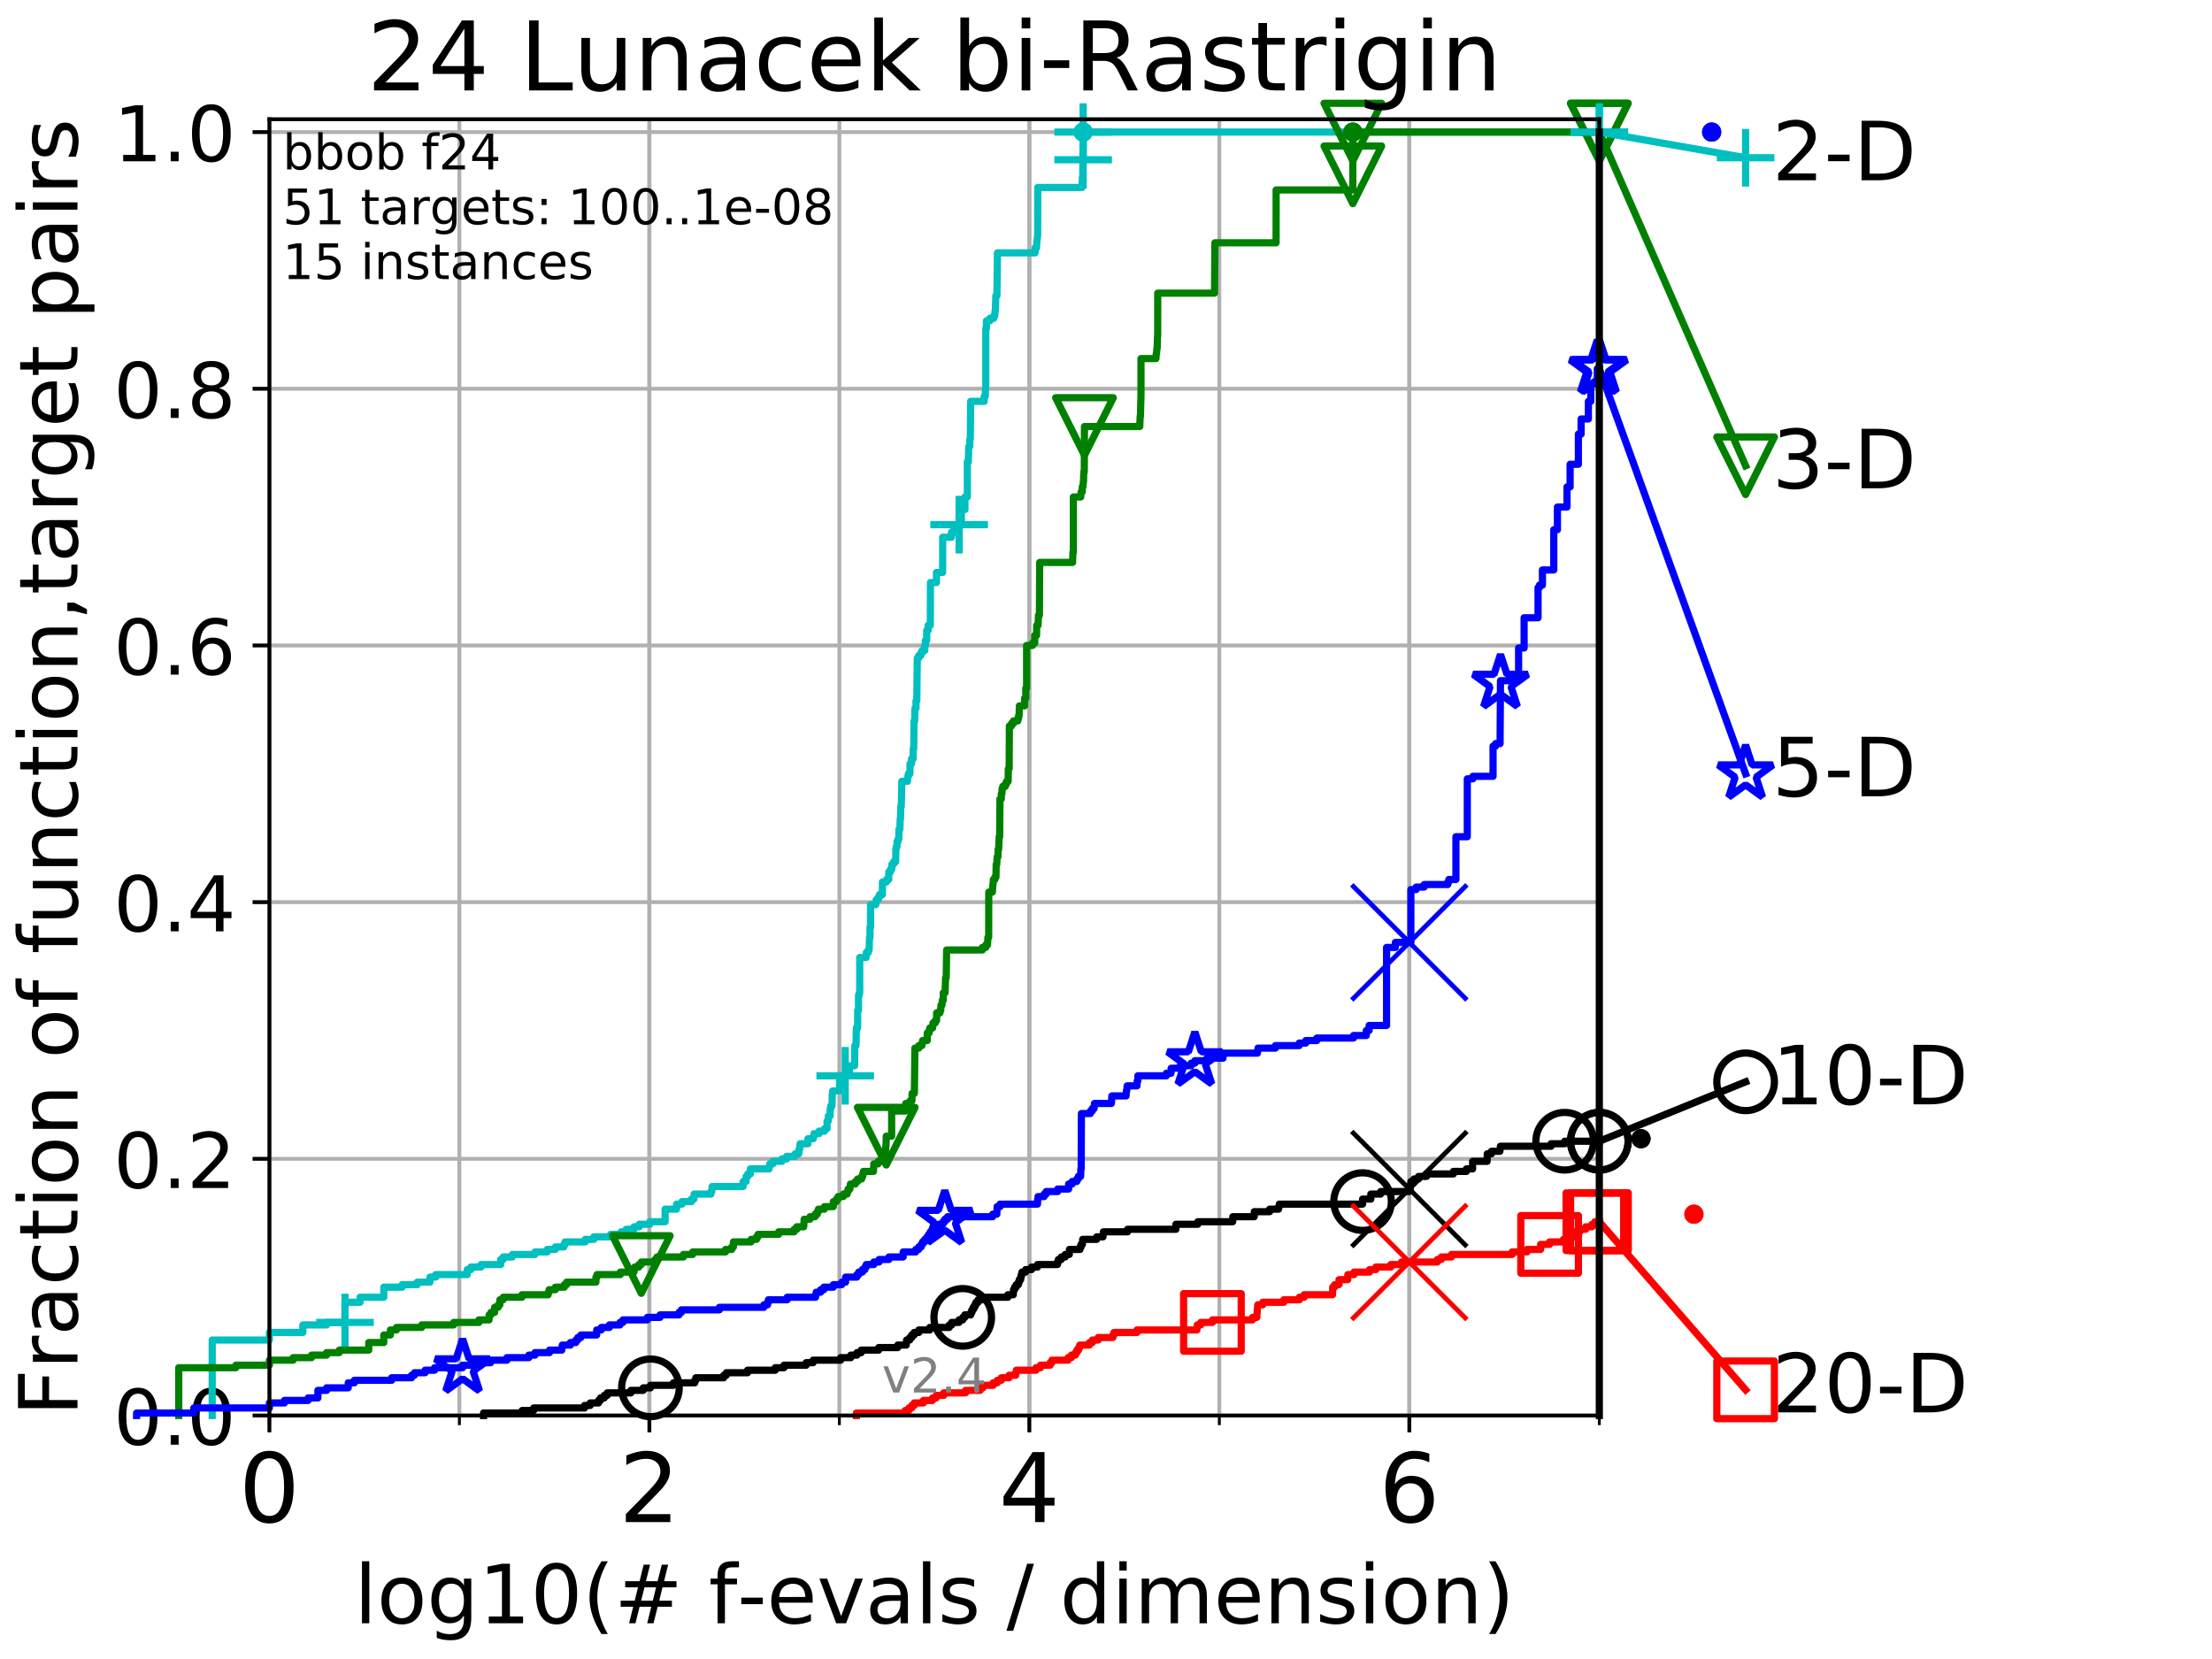 <?xml version="1.0" encoding="utf-8" standalone="no"?>
<!DOCTYPE svg PUBLIC "-//W3C//DTD SVG 1.1//EN"
  "http://www.w3.org/Graphics/SVG/1.1/DTD/svg11.dtd">
<!-- Created with matplotlib (http://matplotlib.org/) -->
<svg height="345.6pt" version="1.1" viewBox="0 0 460.8 345.6" width="460.8pt" xmlns="http://www.w3.org/2000/svg" xmlns:xlink="http://www.w3.org/1999/xlink">
 <defs>
  <style type="text/css">
*{stroke-linecap:butt;stroke-linejoin:round;}
  </style>
 </defs>
 <g id="figure_1">
  <g id="patch_1">
   <path d="M 0 345.6 
L 460.8 345.6 
L 460.8 0 
L 0 0 
z
" style="fill:#ffffff;"/>
  </g>
  <g id="axes_1">
   <g id="patch_2">
    <path d="M 56.12 294.88 
L 333.168 294.88 
L 333.168 24.84 
L 56.12 24.84 
z
" style="fill:#ffffff;"/>
   </g>
   <g id="matplotlib.axis_1">
    <g id="xtick_1">
     <g id="line2d_1">
      <path clip-path="url(#paaaa09d1a9)" d="M 56.12 294.88 
L 56.12 24.84 
" style="fill:none;stroke:#b0b0b0;stroke-linecap:square;stroke-width:0.8;"/>
     </g>
     <g id="line2d_2">
      <defs>
       <path d="M 0 0 
L 0 3.5 
" id="mad79310d55" style="stroke:#000000;stroke-width:0.8;"/>
      </defs>
      <g>
       <use style="stroke:#000000;stroke-width:0.8;" x="56.12" xlink:href="#mad79310d55" y="294.88"/>
      </g>
     </g>
     <g id="text_1">
      <!-- 0 -->
      <defs>
       <path d="M 31.781 66.406 
Q 24.172 66.406 20.328 58.906 
Q 16.5 51.422 16.5 36.375 
Q 16.5 21.391 20.328 13.891 
Q 24.172 6.391 31.781 6.391 
Q 39.453 6.391 43.281 13.891 
Q 47.125 21.391 47.125 36.375 
Q 47.125 51.422 43.281 58.906 
Q 39.453 66.406 31.781 66.406 
z
M 31.781 74.219 
Q 44.047 74.219 50.516 64.516 
Q 56.984 54.828 56.984 36.375 
Q 56.984 17.969 50.516 8.266 
Q 44.047 -1.422 31.781 -1.422 
Q 19.531 -1.422 13.062 8.266 
Q 6.594 17.969 6.594 36.375 
Q 6.594 54.828 13.062 64.516 
Q 19.531 74.219 31.781 74.219 
z
" id="DejaVuSans-30"/>
      </defs>
      <g transform="translate(49.758 317.077)scale(0.2 -0.2)">
       <use xlink:href="#DejaVuSans-30"/>
      </g>
     </g>
    </g>
    <g id="xtick_2">
     <g id="line2d_3">
      <path clip-path="url(#paaaa09d1a9)" d="M 135.277 294.88 
L 135.277 24.84 
" style="fill:none;stroke:#b0b0b0;stroke-linecap:square;stroke-width:0.8;"/>
     </g>
     <g id="line2d_4">
      <g>
       <use style="stroke:#000000;stroke-width:0.8;" x="135.277" xlink:href="#mad79310d55" y="294.88"/>
      </g>
     </g>
     <g id="text_2">
      <!-- 2 -->
      <defs>
       <path d="M 19.188 8.297 
L 53.609 8.297 
L 53.609 0 
L 7.328 0 
L 7.328 8.297 
Q 12.938 14.109 22.625 23.891 
Q 32.328 33.688 34.812 36.531 
Q 39.547 41.844 41.422 45.531 
Q 43.312 49.219 43.312 52.781 
Q 43.312 58.594 39.234 62.25 
Q 35.156 65.922 28.609 65.922 
Q 23.969 65.922 18.812 64.312 
Q 13.672 62.703 7.812 59.422 
L 7.812 69.391 
Q 13.766 71.781 18.938 73 
Q 24.125 74.219 28.422 74.219 
Q 39.75 74.219 46.484 68.547 
Q 53.219 62.891 53.219 53.422 
Q 53.219 48.922 51.531 44.891 
Q 49.859 40.875 45.406 35.406 
Q 44.188 33.984 37.641 27.219 
Q 31.109 20.453 19.188 8.297 
z
" id="DejaVuSans-32"/>
      </defs>
      <g transform="translate(128.914 317.077)scale(0.2 -0.2)">
       <use xlink:href="#DejaVuSans-32"/>
      </g>
     </g>
    </g>
    <g id="xtick_3">
     <g id="line2d_5">
      <path clip-path="url(#paaaa09d1a9)" d="M 214.433 294.88 
L 214.433 24.84 
" style="fill:none;stroke:#b0b0b0;stroke-linecap:square;stroke-width:0.8;"/>
     </g>
     <g id="line2d_6">
      <g>
       <use style="stroke:#000000;stroke-width:0.8;" x="214.433" xlink:href="#mad79310d55" y="294.88"/>
      </g>
     </g>
     <g id="text_3">
      <!-- 4 -->
      <defs>
       <path d="M 37.797 64.312 
L 12.891 25.391 
L 37.797 25.391 
z
M 35.203 72.906 
L 47.609 72.906 
L 47.609 25.391 
L 58.016 25.391 
L 58.016 17.188 
L 47.609 17.188 
L 47.609 0 
L 37.797 0 
L 37.797 17.188 
L 4.891 17.188 
L 4.891 26.703 
z
" id="DejaVuSans-34"/>
      </defs>
      <g transform="translate(208.071 317.077)scale(0.2 -0.2)">
       <use xlink:href="#DejaVuSans-34"/>
      </g>
     </g>
    </g>
    <g id="xtick_4">
     <g id="line2d_7">
      <path clip-path="url(#paaaa09d1a9)" d="M 293.59 294.88 
L 293.59 24.84 
" style="fill:none;stroke:#b0b0b0;stroke-linecap:square;stroke-width:0.8;"/>
     </g>
     <g id="line2d_8">
      <g>
       <use style="stroke:#000000;stroke-width:0.8;" x="293.59" xlink:href="#mad79310d55" y="294.88"/>
      </g>
     </g>
     <g id="text_4">
      <!-- 6 -->
      <defs>
       <path d="M 33.016 40.375 
Q 26.375 40.375 22.484 35.828 
Q 18.609 31.297 18.609 23.391 
Q 18.609 15.531 22.484 10.953 
Q 26.375 6.391 33.016 6.391 
Q 39.656 6.391 43.531 10.953 
Q 47.406 15.531 47.406 23.391 
Q 47.406 31.297 43.531 35.828 
Q 39.656 40.375 33.016 40.375 
z
M 52.594 71.297 
L 52.594 62.312 
Q 48.875 64.062 45.094 64.984 
Q 41.312 65.922 37.594 65.922 
Q 27.828 65.922 22.672 59.328 
Q 17.531 52.734 16.797 39.406 
Q 19.672 43.656 24.016 45.922 
Q 28.375 48.188 33.594 48.188 
Q 44.578 48.188 50.953 41.516 
Q 57.328 34.859 57.328 23.391 
Q 57.328 12.156 50.688 5.359 
Q 44.047 -1.422 33.016 -1.422 
Q 20.359 -1.422 13.672 8.266 
Q 6.984 17.969 6.984 36.375 
Q 6.984 53.656 15.188 63.938 
Q 23.391 74.219 37.203 74.219 
Q 40.922 74.219 44.703 73.484 
Q 48.484 72.75 52.594 71.297 
z
" id="DejaVuSans-36"/>
      </defs>
      <g transform="translate(287.227 317.077)scale(0.2 -0.2)">
       <use xlink:href="#DejaVuSans-36"/>
      </g>
     </g>
    </g>
    <g id="xtick_5">
     <g id="line2d_9">
      <path clip-path="url(#paaaa09d1a9)" d="M 56.12 294.88 
L 56.12 24.84 
" style="fill:none;stroke:#b0b0b0;stroke-linecap:square;stroke-width:0.8;"/>
     </g>
     <g id="line2d_10">
      <defs>
       <path d="M 0 0 
L 0 2 
" id="m6e81b59e1a" style="stroke:#000000;stroke-width:0.6;"/>
      </defs>
      <g>
       <use style="stroke:#000000;stroke-width:0.6;" x="56.12" xlink:href="#m6e81b59e1a" y="294.88"/>
      </g>
     </g>
    </g>
    <g id="xtick_6">
     <g id="line2d_11">
      <path clip-path="url(#paaaa09d1a9)" d="M 95.698 294.88 
L 95.698 24.84 
" style="fill:none;stroke:#b0b0b0;stroke-linecap:square;stroke-width:0.8;"/>
     </g>
     <g id="line2d_12">
      <g>
       <use style="stroke:#000000;stroke-width:0.6;" x="95.698" xlink:href="#m6e81b59e1a" y="294.88"/>
      </g>
     </g>
    </g>
    <g id="xtick_7">
     <g id="line2d_13">
      <path clip-path="url(#paaaa09d1a9)" d="M 135.277 294.88 
L 135.277 24.84 
" style="fill:none;stroke:#b0b0b0;stroke-linecap:square;stroke-width:0.8;"/>
     </g>
     <g id="line2d_14">
      <g>
       <use style="stroke:#000000;stroke-width:0.6;" x="135.277" xlink:href="#m6e81b59e1a" y="294.88"/>
      </g>
     </g>
    </g>
    <g id="xtick_8">
     <g id="line2d_15">
      <path clip-path="url(#paaaa09d1a9)" d="M 174.855 294.88 
L 174.855 24.84 
" style="fill:none;stroke:#b0b0b0;stroke-linecap:square;stroke-width:0.8;"/>
     </g>
     <g id="line2d_16">
      <g>
       <use style="stroke:#000000;stroke-width:0.6;" x="174.855" xlink:href="#m6e81b59e1a" y="294.88"/>
      </g>
     </g>
    </g>
    <g id="xtick_9">
     <g id="line2d_17">
      <path clip-path="url(#paaaa09d1a9)" d="M 214.433 294.88 
L 214.433 24.84 
" style="fill:none;stroke:#b0b0b0;stroke-linecap:square;stroke-width:0.8;"/>
     </g>
     <g id="line2d_18">
      <g>
       <use style="stroke:#000000;stroke-width:0.6;" x="214.433" xlink:href="#m6e81b59e1a" y="294.88"/>
      </g>
     </g>
    </g>
    <g id="xtick_10">
     <g id="line2d_19">
      <path clip-path="url(#paaaa09d1a9)" d="M 254.011 294.88 
L 254.011 24.84 
" style="fill:none;stroke:#b0b0b0;stroke-linecap:square;stroke-width:0.8;"/>
     </g>
     <g id="line2d_20">
      <g>
       <use style="stroke:#000000;stroke-width:0.6;" x="254.011" xlink:href="#m6e81b59e1a" y="294.88"/>
      </g>
     </g>
    </g>
    <g id="xtick_11">
     <g id="line2d_21">
      <path clip-path="url(#paaaa09d1a9)" d="M 293.59 294.88 
L 293.59 24.84 
" style="fill:none;stroke:#b0b0b0;stroke-linecap:square;stroke-width:0.8;"/>
     </g>
     <g id="line2d_22">
      <g>
       <use style="stroke:#000000;stroke-width:0.6;" x="293.59" xlink:href="#m6e81b59e1a" y="294.88"/>
      </g>
     </g>
    </g>
    <g id="xtick_12">
     <g id="line2d_23">
      <path clip-path="url(#paaaa09d1a9)" d="M 333.168 294.88 
L 333.168 24.84 
" style="fill:none;stroke:#b0b0b0;stroke-linecap:square;stroke-width:0.8;"/>
     </g>
     <g id="line2d_24">
      <g>
       <use style="stroke:#000000;stroke-width:0.6;" x="333.168" xlink:href="#m6e81b59e1a" y="294.88"/>
      </g>
     </g>
    </g>
    <g id="text_5">
     <!-- log10(# f-evals / dimension) -->
     <defs>
      <path d="M 9.422 75.984 
L 18.406 75.984 
L 18.406 0 
L 9.422 0 
z
" id="DejaVuSans-6c"/>
      <path d="M 30.609 48.391 
Q 23.391 48.391 19.188 42.75 
Q 14.984 37.109 14.984 27.297 
Q 14.984 17.484 19.156 11.844 
Q 23.344 6.203 30.609 6.203 
Q 37.797 6.203 41.984 11.859 
Q 46.188 17.531 46.188 27.297 
Q 46.188 37.016 41.984 42.703 
Q 37.797 48.391 30.609 48.391 
z
M 30.609 56 
Q 42.328 56 49.016 48.375 
Q 55.719 40.766 55.719 27.297 
Q 55.719 13.875 49.016 6.219 
Q 42.328 -1.422 30.609 -1.422 
Q 18.844 -1.422 12.172 6.219 
Q 5.516 13.875 5.516 27.297 
Q 5.516 40.766 12.172 48.375 
Q 18.844 56 30.609 56 
z
" id="DejaVuSans-6f"/>
      <path d="M 45.406 27.984 
Q 45.406 37.75 41.375 43.109 
Q 37.359 48.484 30.078 48.484 
Q 22.859 48.484 18.828 43.109 
Q 14.797 37.75 14.797 27.984 
Q 14.797 18.266 18.828 12.891 
Q 22.859 7.516 30.078 7.516 
Q 37.359 7.516 41.375 12.891 
Q 45.406 18.266 45.406 27.984 
z
M 54.391 6.781 
Q 54.391 -7.172 48.188 -13.984 
Q 42 -20.797 29.203 -20.797 
Q 24.469 -20.797 20.266 -20.094 
Q 16.062 -19.391 12.109 -17.922 
L 12.109 -9.188 
Q 16.062 -11.328 19.922 -12.344 
Q 23.781 -13.375 27.781 -13.375 
Q 36.625 -13.375 41.016 -8.766 
Q 45.406 -4.156 45.406 5.172 
L 45.406 9.625 
Q 42.625 4.781 38.281 2.391 
Q 33.938 0 27.875 0 
Q 17.828 0 11.672 7.656 
Q 5.516 15.328 5.516 27.984 
Q 5.516 40.672 11.672 48.328 
Q 17.828 56 27.875 56 
Q 33.938 56 38.281 53.609 
Q 42.625 51.219 45.406 46.391 
L 45.406 54.688 
L 54.391 54.688 
z
" id="DejaVuSans-67"/>
      <path d="M 12.406 8.297 
L 28.516 8.297 
L 28.516 63.922 
L 10.984 60.406 
L 10.984 69.391 
L 28.422 72.906 
L 38.281 72.906 
L 38.281 8.297 
L 54.391 8.297 
L 54.391 0 
L 12.406 0 
z
" id="DejaVuSans-31"/>
      <path d="M 31 75.875 
Q 24.469 64.656 21.281 53.656 
Q 18.109 42.672 18.109 31.391 
Q 18.109 20.125 21.312 9.062 
Q 24.516 -2 31 -13.188 
L 23.188 -13.188 
Q 15.875 -1.703 12.234 9.375 
Q 8.594 20.453 8.594 31.391 
Q 8.594 42.281 12.203 53.312 
Q 15.828 64.359 23.188 75.875 
z
" id="DejaVuSans-28"/>
      <path d="M 51.125 44 
L 36.922 44 
L 32.812 27.688 
L 47.125 27.688 
z
M 43.797 71.781 
L 38.719 51.516 
L 52.984 51.516 
L 58.109 71.781 
L 65.922 71.781 
L 60.891 51.516 
L 76.125 51.516 
L 76.125 44 
L 58.984 44 
L 54.984 27.688 
L 70.516 27.688 
L 70.516 20.219 
L 53.078 20.219 
L 48 0 
L 40.188 0 
L 45.219 20.219 
L 30.906 20.219 
L 25.875 0 
L 18.016 0 
L 23.094 20.219 
L 7.719 20.219 
L 7.719 27.688 
L 24.906 27.688 
L 29 44 
L 13.281 44 
L 13.281 51.516 
L 30.906 51.516 
L 35.891 71.781 
z
" id="DejaVuSans-23"/>
      <path id="DejaVuSans-20"/>
      <path d="M 37.109 75.984 
L 37.109 68.5 
L 28.516 68.5 
Q 23.688 68.5 21.797 66.547 
Q 19.922 64.594 19.922 59.516 
L 19.922 54.688 
L 34.719 54.688 
L 34.719 47.703 
L 19.922 47.703 
L 19.922 0 
L 10.891 0 
L 10.891 47.703 
L 2.297 47.703 
L 2.297 54.688 
L 10.891 54.688 
L 10.891 58.5 
Q 10.891 67.625 15.141 71.797 
Q 19.391 75.984 28.609 75.984 
z
" id="DejaVuSans-66"/>
      <path d="M 4.891 31.391 
L 31.203 31.391 
L 31.203 23.391 
L 4.891 23.391 
z
" id="DejaVuSans-2d"/>
      <path d="M 56.203 29.594 
L 56.203 25.203 
L 14.891 25.203 
Q 15.484 15.922 20.484 11.062 
Q 25.484 6.203 34.422 6.203 
Q 39.594 6.203 44.453 7.469 
Q 49.312 8.734 54.109 11.281 
L 54.109 2.781 
Q 49.266 0.734 44.188 -0.344 
Q 39.109 -1.422 33.891 -1.422 
Q 20.797 -1.422 13.156 6.188 
Q 5.516 13.812 5.516 26.812 
Q 5.516 40.234 12.766 48.109 
Q 20.016 56 32.328 56 
Q 43.359 56 49.781 48.891 
Q 56.203 41.797 56.203 29.594 
z
M 47.219 32.234 
Q 47.125 39.594 43.094 43.984 
Q 39.062 48.391 32.422 48.391 
Q 24.906 48.391 20.391 44.141 
Q 15.875 39.891 15.188 32.172 
z
" id="DejaVuSans-65"/>
      <path d="M 2.984 54.688 
L 12.5 54.688 
L 29.594 8.797 
L 46.688 54.688 
L 56.203 54.688 
L 35.688 0 
L 23.484 0 
z
" id="DejaVuSans-76"/>
      <path d="M 34.281 27.484 
Q 23.391 27.484 19.188 25 
Q 14.984 22.516 14.984 16.5 
Q 14.984 11.719 18.141 8.906 
Q 21.297 6.109 26.703 6.109 
Q 34.188 6.109 38.703 11.406 
Q 43.219 16.703 43.219 25.484 
L 43.219 27.484 
z
M 52.203 31.203 
L 52.203 0 
L 43.219 0 
L 43.219 8.297 
Q 40.141 3.328 35.547 0.953 
Q 30.953 -1.422 24.312 -1.422 
Q 15.922 -1.422 10.953 3.297 
Q 6 8.016 6 15.922 
Q 6 25.141 12.172 29.828 
Q 18.359 34.516 30.609 34.516 
L 43.219 34.516 
L 43.219 35.406 
Q 43.219 41.609 39.141 45 
Q 35.062 48.391 27.688 48.391 
Q 23 48.391 18.547 47.266 
Q 14.109 46.141 10.016 43.891 
L 10.016 52.203 
Q 14.938 54.109 19.578 55.047 
Q 24.219 56 28.609 56 
Q 40.484 56 46.344 49.844 
Q 52.203 43.703 52.203 31.203 
z
" id="DejaVuSans-61"/>
      <path d="M 44.281 53.078 
L 44.281 44.578 
Q 40.484 46.531 36.375 47.5 
Q 32.281 48.484 27.875 48.484 
Q 21.188 48.484 17.844 46.438 
Q 14.5 44.391 14.5 40.281 
Q 14.5 37.156 16.891 35.375 
Q 19.281 33.594 26.516 31.984 
L 29.594 31.297 
Q 39.156 29.25 43.188 25.516 
Q 47.219 21.781 47.219 15.094 
Q 47.219 7.469 41.188 3.016 
Q 35.156 -1.422 24.609 -1.422 
Q 20.219 -1.422 15.453 -0.562 
Q 10.688 0.297 5.422 2 
L 5.422 11.281 
Q 10.406 8.688 15.234 7.391 
Q 20.062 6.109 24.812 6.109 
Q 31.156 6.109 34.562 8.281 
Q 37.984 10.453 37.984 14.406 
Q 37.984 18.062 35.516 20.016 
Q 33.062 21.969 24.703 23.781 
L 21.578 24.516 
Q 13.234 26.266 9.516 29.906 
Q 5.812 33.547 5.812 39.891 
Q 5.812 47.609 11.281 51.797 
Q 16.75 56 26.812 56 
Q 31.781 56 36.172 55.266 
Q 40.578 54.547 44.281 53.078 
z
" id="DejaVuSans-73"/>
      <path d="M 25.391 72.906 
L 33.688 72.906 
L 8.297 -9.281 
L 0 -9.281 
z
" id="DejaVuSans-2f"/>
      <path d="M 45.406 46.391 
L 45.406 75.984 
L 54.391 75.984 
L 54.391 0 
L 45.406 0 
L 45.406 8.203 
Q 42.578 3.328 38.25 0.953 
Q 33.938 -1.422 27.875 -1.422 
Q 17.969 -1.422 11.734 6.484 
Q 5.516 14.406 5.516 27.297 
Q 5.516 40.188 11.734 48.094 
Q 17.969 56 27.875 56 
Q 33.938 56 38.25 53.625 
Q 42.578 51.266 45.406 46.391 
z
M 14.797 27.297 
Q 14.797 17.391 18.875 11.75 
Q 22.953 6.109 30.078 6.109 
Q 37.203 6.109 41.297 11.75 
Q 45.406 17.391 45.406 27.297 
Q 45.406 37.203 41.297 42.844 
Q 37.203 48.484 30.078 48.484 
Q 22.953 48.484 18.875 42.844 
Q 14.797 37.203 14.797 27.297 
z
" id="DejaVuSans-64"/>
      <path d="M 9.422 54.688 
L 18.406 54.688 
L 18.406 0 
L 9.422 0 
z
M 9.422 75.984 
L 18.406 75.984 
L 18.406 64.594 
L 9.422 64.594 
z
" id="DejaVuSans-69"/>
      <path d="M 52 44.188 
Q 55.375 50.25 60.062 53.125 
Q 64.75 56 71.094 56 
Q 79.641 56 84.281 50.016 
Q 88.922 44.047 88.922 33.016 
L 88.922 0 
L 79.891 0 
L 79.891 32.719 
Q 79.891 40.578 77.094 44.375 
Q 74.312 48.188 68.609 48.188 
Q 61.625 48.188 57.562 43.547 
Q 53.516 38.922 53.516 30.906 
L 53.516 0 
L 44.484 0 
L 44.484 32.719 
Q 44.484 40.625 41.703 44.406 
Q 38.922 48.188 33.109 48.188 
Q 26.219 48.188 22.156 43.531 
Q 18.109 38.875 18.109 30.906 
L 18.109 0 
L 9.078 0 
L 9.078 54.688 
L 18.109 54.688 
L 18.109 46.188 
Q 21.188 51.219 25.484 53.609 
Q 29.781 56 35.688 56 
Q 41.656 56 45.828 52.969 
Q 50 49.953 52 44.188 
z
" id="DejaVuSans-6d"/>
      <path d="M 54.891 33.016 
L 54.891 0 
L 45.906 0 
L 45.906 32.719 
Q 45.906 40.484 42.875 44.328 
Q 39.844 48.188 33.797 48.188 
Q 26.516 48.188 22.312 43.547 
Q 18.109 38.922 18.109 30.906 
L 18.109 0 
L 9.078 0 
L 9.078 54.688 
L 18.109 54.688 
L 18.109 46.188 
Q 21.344 51.125 25.703 53.562 
Q 30.078 56 35.797 56 
Q 45.219 56 50.047 50.172 
Q 54.891 44.344 54.891 33.016 
z
" id="DejaVuSans-6e"/>
      <path d="M 8.016 75.875 
L 15.828 75.875 
Q 23.141 64.359 26.781 53.312 
Q 30.422 42.281 30.422 31.391 
Q 30.422 20.453 26.781 9.375 
Q 23.141 -1.703 15.828 -13.188 
L 8.016 -13.188 
Q 14.5 -2 17.703 9.062 
Q 20.906 20.125 20.906 31.391 
Q 20.906 42.672 17.703 53.656 
Q 14.5 64.656 8.016 75.875 
z
" id="DejaVuSans-29"/>
     </defs>
     <g transform="translate(73.803 338.154)scale(0.17 -0.17)">
      <use xlink:href="#DejaVuSans-6c"/>
      <use x="27.783" xlink:href="#DejaVuSans-6f"/>
      <use x="88.965" xlink:href="#DejaVuSans-67"/>
      <use x="152.441" xlink:href="#DejaVuSans-31"/>
      <use x="216.064" xlink:href="#DejaVuSans-30"/>
      <use x="279.688" xlink:href="#DejaVuSans-28"/>
      <use x="318.701" xlink:href="#DejaVuSans-23"/>
      <use x="402.49" xlink:href="#DejaVuSans-20"/>
      <use x="434.277" xlink:href="#DejaVuSans-66"/>
      <use x="469.404" xlink:href="#DejaVuSans-2d"/>
      <use x="505.488" xlink:href="#DejaVuSans-65"/>
      <use x="567.012" xlink:href="#DejaVuSans-76"/>
      <use x="626.191" xlink:href="#DejaVuSans-61"/>
      <use x="687.471" xlink:href="#DejaVuSans-6c"/>
      <use x="715.254" xlink:href="#DejaVuSans-73"/>
      <use x="767.354" xlink:href="#DejaVuSans-20"/>
      <use x="799.141" xlink:href="#DejaVuSans-2f"/>
      <use x="832.832" xlink:href="#DejaVuSans-20"/>
      <use x="864.619" xlink:href="#DejaVuSans-64"/>
      <use x="928.096" xlink:href="#DejaVuSans-69"/>
      <use x="955.879" xlink:href="#DejaVuSans-6d"/>
      <use x="1053.291" xlink:href="#DejaVuSans-65"/>
      <use x="1114.814" xlink:href="#DejaVuSans-6e"/>
      <use x="1178.193" xlink:href="#DejaVuSans-73"/>
      <use x="1230.293" xlink:href="#DejaVuSans-69"/>
      <use x="1258.076" xlink:href="#DejaVuSans-6f"/>
      <use x="1319.258" xlink:href="#DejaVuSans-6e"/>
      <use x="1382.637" xlink:href="#DejaVuSans-29"/>
     </g>
    </g>
   </g>
   <g id="matplotlib.axis_2">
    <g id="ytick_1">
     <g id="line2d_25">
      <path clip-path="url(#paaaa09d1a9)" d="M 56.12 294.88 
L 333.168 294.88 
" style="fill:none;stroke:#b0b0b0;stroke-linecap:square;stroke-width:0.8;"/>
     </g>
     <g id="line2d_26">
      <defs>
       <path d="M 0 0 
L -3.5 0 
" id="mfe2edd1fb5" style="stroke:#000000;stroke-width:0.8;"/>
      </defs>
      <g>
       <use style="stroke:#000000;stroke-width:0.8;" x="56.12" xlink:href="#mfe2edd1fb5" y="294.88"/>
      </g>
     </g>
     <g id="text_6">
      <!-- 0.0 -->
      <defs>
       <path d="M 10.688 12.406 
L 21 12.406 
L 21 0 
L 10.688 0 
z
" id="DejaVuSans-2e"/>
      </defs>
      <g transform="translate(23.675 300.959)scale(0.16 -0.16)">
       <use xlink:href="#DejaVuSans-30"/>
       <use x="63.623" xlink:href="#DejaVuSans-2e"/>
       <use x="95.41" xlink:href="#DejaVuSans-30"/>
      </g>
     </g>
    </g>
    <g id="ytick_2">
     <g id="line2d_27">
      <path clip-path="url(#paaaa09d1a9)" d="M 56.12 241.407 
L 333.168 241.407 
" style="fill:none;stroke:#b0b0b0;stroke-linecap:square;stroke-width:0.8;"/>
     </g>
     <g id="line2d_28">
      <g>
       <use style="stroke:#000000;stroke-width:0.8;" x="56.12" xlink:href="#mfe2edd1fb5" y="241.407"/>
      </g>
     </g>
     <g id="text_7">
      <!-- 0.2 -->
      <g transform="translate(23.675 247.485)scale(0.16 -0.16)">
       <use xlink:href="#DejaVuSans-30"/>
       <use x="63.623" xlink:href="#DejaVuSans-2e"/>
       <use x="95.41" xlink:href="#DejaVuSans-32"/>
      </g>
     </g>
    </g>
    <g id="ytick_3">
     <g id="line2d_29">
      <path clip-path="url(#paaaa09d1a9)" d="M 56.12 187.933 
L 333.168 187.933 
" style="fill:none;stroke:#b0b0b0;stroke-linecap:square;stroke-width:0.8;"/>
     </g>
     <g id="line2d_30">
      <g>
       <use style="stroke:#000000;stroke-width:0.8;" x="56.12" xlink:href="#mfe2edd1fb5" y="187.933"/>
      </g>
     </g>
     <g id="text_8">
      <!-- 0.4 -->
      <g transform="translate(23.675 194.012)scale(0.16 -0.16)">
       <use xlink:href="#DejaVuSans-30"/>
       <use x="63.623" xlink:href="#DejaVuSans-2e"/>
       <use x="95.41" xlink:href="#DejaVuSans-34"/>
      </g>
     </g>
    </g>
    <g id="ytick_4">
     <g id="line2d_31">
      <path clip-path="url(#paaaa09d1a9)" d="M 56.12 134.46 
L 333.168 134.46 
" style="fill:none;stroke:#b0b0b0;stroke-linecap:square;stroke-width:0.8;"/>
     </g>
     <g id="line2d_32">
      <g>
       <use style="stroke:#000000;stroke-width:0.8;" x="56.12" xlink:href="#mfe2edd1fb5" y="134.46"/>
      </g>
     </g>
     <g id="text_9">
      <!-- 0.6 -->
      <g transform="translate(23.675 140.539)scale(0.16 -0.16)">
       <use xlink:href="#DejaVuSans-30"/>
       <use x="63.623" xlink:href="#DejaVuSans-2e"/>
       <use x="95.41" xlink:href="#DejaVuSans-36"/>
      </g>
     </g>
    </g>
    <g id="ytick_5">
     <g id="line2d_33">
      <path clip-path="url(#paaaa09d1a9)" d="M 56.12 80.987 
L 333.168 80.987 
" style="fill:none;stroke:#b0b0b0;stroke-linecap:square;stroke-width:0.8;"/>
     </g>
     <g id="line2d_34">
      <g>
       <use style="stroke:#000000;stroke-width:0.8;" x="56.12" xlink:href="#mfe2edd1fb5" y="80.987"/>
      </g>
     </g>
     <g id="text_10">
      <!-- 0.8 -->
      <defs>
       <path d="M 31.781 34.625 
Q 24.75 34.625 20.719 30.859 
Q 16.703 27.094 16.703 20.516 
Q 16.703 13.922 20.719 10.156 
Q 24.75 6.391 31.781 6.391 
Q 38.812 6.391 42.859 10.172 
Q 46.922 13.969 46.922 20.516 
Q 46.922 27.094 42.891 30.859 
Q 38.875 34.625 31.781 34.625 
z
M 21.922 38.812 
Q 15.578 40.375 12.031 44.719 
Q 8.5 49.078 8.5 55.328 
Q 8.5 64.062 14.719 69.141 
Q 20.953 74.219 31.781 74.219 
Q 42.672 74.219 48.875 69.141 
Q 55.078 64.062 55.078 55.328 
Q 55.078 49.078 51.531 44.719 
Q 48 40.375 41.703 38.812 
Q 48.828 37.156 52.797 32.312 
Q 56.781 27.484 56.781 20.516 
Q 56.781 9.906 50.312 4.234 
Q 43.844 -1.422 31.781 -1.422 
Q 19.734 -1.422 13.25 4.234 
Q 6.781 9.906 6.781 20.516 
Q 6.781 27.484 10.781 32.312 
Q 14.797 37.156 21.922 38.812 
z
M 18.312 54.391 
Q 18.312 48.734 21.844 45.562 
Q 25.391 42.391 31.781 42.391 
Q 38.141 42.391 41.719 45.562 
Q 45.312 48.734 45.312 54.391 
Q 45.312 60.062 41.719 63.234 
Q 38.141 66.406 31.781 66.406 
Q 25.391 66.406 21.844 63.234 
Q 18.312 60.062 18.312 54.391 
z
" id="DejaVuSans-38"/>
      </defs>
      <g transform="translate(23.675 87.066)scale(0.16 -0.16)">
       <use xlink:href="#DejaVuSans-30"/>
       <use x="63.623" xlink:href="#DejaVuSans-2e"/>
       <use x="95.41" xlink:href="#DejaVuSans-38"/>
      </g>
     </g>
    </g>
    <g id="ytick_6">
     <g id="line2d_35">
      <path clip-path="url(#paaaa09d1a9)" d="M 56.12 27.514 
L 333.168 27.514 
" style="fill:none;stroke:#b0b0b0;stroke-linecap:square;stroke-width:0.8;"/>
     </g>
     <g id="line2d_36">
      <g>
       <use style="stroke:#000000;stroke-width:0.8;" x="56.12" xlink:href="#mfe2edd1fb5" y="27.514"/>
      </g>
     </g>
     <g id="text_11">
      <!-- 1.0 -->
      <g transform="translate(23.675 33.592)scale(0.16 -0.16)">
       <use xlink:href="#DejaVuSans-31"/>
       <use x="63.623" xlink:href="#DejaVuSans-2e"/>
       <use x="95.41" xlink:href="#DejaVuSans-30"/>
      </g>
     </g>
    </g>
    <g id="text_12">
     <!-- Fraction of function,target pairs -->
     <defs>
      <path d="M 9.812 72.906 
L 51.703 72.906 
L 51.703 64.594 
L 19.672 64.594 
L 19.672 43.109 
L 48.578 43.109 
L 48.578 34.812 
L 19.672 34.812 
L 19.672 0 
L 9.812 0 
z
" id="DejaVuSans-46"/>
      <path d="M 41.109 46.297 
Q 39.594 47.172 37.812 47.578 
Q 36.031 48 33.891 48 
Q 26.266 48 22.188 43.047 
Q 18.109 38.094 18.109 28.812 
L 18.109 0 
L 9.078 0 
L 9.078 54.688 
L 18.109 54.688 
L 18.109 46.188 
Q 20.953 51.172 25.484 53.578 
Q 30.031 56 36.531 56 
Q 37.453 56 38.578 55.875 
Q 39.703 55.766 41.062 55.516 
z
" id="DejaVuSans-72"/>
      <path d="M 48.781 52.594 
L 48.781 44.188 
Q 44.969 46.297 41.141 47.344 
Q 37.312 48.391 33.406 48.391 
Q 24.656 48.391 19.812 42.844 
Q 14.984 37.312 14.984 27.297 
Q 14.984 17.281 19.812 11.734 
Q 24.656 6.203 33.406 6.203 
Q 37.312 6.203 41.141 7.25 
Q 44.969 8.297 48.781 10.406 
L 48.781 2.094 
Q 45.016 0.344 40.984 -0.531 
Q 36.969 -1.422 32.422 -1.422 
Q 20.062 -1.422 12.781 6.344 
Q 5.516 14.109 5.516 27.297 
Q 5.516 40.672 12.859 48.328 
Q 20.219 56 33.016 56 
Q 37.156 56 41.109 55.141 
Q 45.062 54.297 48.781 52.594 
z
" id="DejaVuSans-63"/>
      <path d="M 18.312 70.219 
L 18.312 54.688 
L 36.812 54.688 
L 36.812 47.703 
L 18.312 47.703 
L 18.312 18.016 
Q 18.312 11.328 20.141 9.422 
Q 21.969 7.516 27.594 7.516 
L 36.812 7.516 
L 36.812 0 
L 27.594 0 
Q 17.188 0 13.234 3.875 
Q 9.281 7.766 9.281 18.016 
L 9.281 47.703 
L 2.688 47.703 
L 2.688 54.688 
L 9.281 54.688 
L 9.281 70.219 
z
" id="DejaVuSans-74"/>
      <path d="M 8.5 21.578 
L 8.5 54.688 
L 17.484 54.688 
L 17.484 21.922 
Q 17.484 14.156 20.5 10.266 
Q 23.531 6.391 29.594 6.391 
Q 36.859 6.391 41.078 11.031 
Q 45.312 15.672 45.312 23.688 
L 45.312 54.688 
L 54.297 54.688 
L 54.297 0 
L 45.312 0 
L 45.312 8.406 
Q 42.047 3.422 37.719 1 
Q 33.406 -1.422 27.688 -1.422 
Q 18.266 -1.422 13.375 4.438 
Q 8.5 10.297 8.5 21.578 
z
M 31.109 56 
z
" id="DejaVuSans-75"/>
      <path d="M 11.719 12.406 
L 22.016 12.406 
L 22.016 4 
L 14.016 -11.625 
L 7.719 -11.625 
L 11.719 4 
z
" id="DejaVuSans-2c"/>
      <path d="M 18.109 8.203 
L 18.109 -20.797 
L 9.078 -20.797 
L 9.078 54.688 
L 18.109 54.688 
L 18.109 46.391 
Q 20.953 51.266 25.266 53.625 
Q 29.594 56 35.594 56 
Q 45.562 56 51.781 48.094 
Q 58.016 40.188 58.016 27.297 
Q 58.016 14.406 51.781 6.484 
Q 45.562 -1.422 35.594 -1.422 
Q 29.594 -1.422 25.266 0.953 
Q 20.953 3.328 18.109 8.203 
z
M 48.688 27.297 
Q 48.688 37.203 44.609 42.844 
Q 40.531 48.484 33.406 48.484 
Q 26.266 48.484 22.188 42.844 
Q 18.109 37.203 18.109 27.297 
Q 18.109 17.391 22.188 11.75 
Q 26.266 6.109 33.406 6.109 
Q 40.531 6.109 44.609 11.75 
Q 48.688 17.391 48.688 27.297 
z
" id="DejaVuSans-70"/>
     </defs>
     <g transform="translate(16.14 294.999)rotate(-90)scale(0.17 -0.17)">
      <use xlink:href="#DejaVuSans-46"/>
      <use x="57.41" xlink:href="#DejaVuSans-72"/>
      <use x="98.523" xlink:href="#DejaVuSans-61"/>
      <use x="159.803" xlink:href="#DejaVuSans-63"/>
      <use x="214.783" xlink:href="#DejaVuSans-74"/>
      <use x="253.992" xlink:href="#DejaVuSans-69"/>
      <use x="281.775" xlink:href="#DejaVuSans-6f"/>
      <use x="342.957" xlink:href="#DejaVuSans-6e"/>
      <use x="406.336" xlink:href="#DejaVuSans-20"/>
      <use x="438.123" xlink:href="#DejaVuSans-6f"/>
      <use x="499.305" xlink:href="#DejaVuSans-66"/>
      <use x="534.51" xlink:href="#DejaVuSans-20"/>
      <use x="566.297" xlink:href="#DejaVuSans-66"/>
      <use x="601.502" xlink:href="#DejaVuSans-75"/>
      <use x="664.881" xlink:href="#DejaVuSans-6e"/>
      <use x="728.26" xlink:href="#DejaVuSans-63"/>
      <use x="783.24" xlink:href="#DejaVuSans-74"/>
      <use x="822.449" xlink:href="#DejaVuSans-69"/>
      <use x="850.232" xlink:href="#DejaVuSans-6f"/>
      <use x="911.414" xlink:href="#DejaVuSans-6e"/>
      <use x="974.793" xlink:href="#DejaVuSans-2c"/>
      <use x="1006.58" xlink:href="#DejaVuSans-74"/>
      <use x="1045.789" xlink:href="#DejaVuSans-61"/>
      <use x="1107.068" xlink:href="#DejaVuSans-72"/>
      <use x="1148.166" xlink:href="#DejaVuSans-67"/>
      <use x="1211.643" xlink:href="#DejaVuSans-65"/>
      <use x="1273.166" xlink:href="#DejaVuSans-74"/>
      <use x="1312.375" xlink:href="#DejaVuSans-20"/>
      <use x="1344.162" xlink:href="#DejaVuSans-70"/>
      <use x="1407.639" xlink:href="#DejaVuSans-61"/>
      <use x="1468.918" xlink:href="#DejaVuSans-69"/>
      <use x="1496.701" xlink:href="#DejaVuSans-72"/>
      <use x="1537.814" xlink:href="#DejaVuSans-73"/>
     </g>
    </g>
   </g>
   <g id="line2d_37">
    <defs>
     <path d="M 0 1.5 
C 0.398 1.5 0.779 1.342 1.061 1.061 
C 1.342 0.779 1.5 0.398 1.5 0 
C 1.5 -0.398 1.342 -0.779 1.061 -1.061 
C 0.779 -1.342 0.398 -1.5 0 -1.5 
C -0.398 -1.5 -0.779 -1.342 -1.061 -1.061 
C -1.342 -0.779 -1.5 -0.398 -1.5 0 
C -1.5 0.398 -1.342 0.779 -1.061 1.061 
C -0.779 1.342 -0.398 1.5 0 1.5 
z
" id="m3730cfa9dc" style="stroke:#00bfbf;"/>
    </defs>
    <g>
     <use style="fill:#00bfbf;stroke:#00bfbf;" x="225.64" xlink:href="#m3730cfa9dc" y="27.514"/>
     <use style="fill:#00bfbf;stroke:#00bfbf;" x="225.64" xlink:href="#m3730cfa9dc" y="27.514"/>
    </g>
   </g>
   <g id="line2d_38">
    <path d="M 44.206 294.88 
L 44.206 279.153 
L 56.12 279.153 
L 56.12 277.58 
L 63.089 277.58 
L 63.089 276.007 
L 68.034 276.007 
L 68.034 275.483 
L 71.87 275.483 
L 71.87 271.289 
L 75.004 271.289 
L 75.004 270.24 
L 79.949 270.24 
L 79.949 268.143 
L 83.784 268.143 
L 83.784 267.619 
L 86.918 267.619 
L 86.918 267.095 
L 89.568 267.095 
L 89.568 266.046 
L 90.753 266.046 
L 90.753 265.522 
L 97.337 265.522 
L 97.337 264.474 
L 98.101 264.474 
L 98.101 263.949 
L 100.208 263.949 
L 100.208 263.425 
L 104.306 263.425 
L 104.306 262.377 
L 104.819 262.377 
L 104.819 261.852 
L 106.731 261.852 
L 106.731 261.328 
L 111.448 261.328 
L 111.448 260.804 
L 113.999 260.804 
L 113.999 260.28 
L 115.691 260.28 
L 115.691 259.755 
L 117.475 259.755 
L 117.475 259.231 
L 117.716 259.231 
L 117.716 258.707 
L 121.929 258.707 
L 121.929 258.183 
L 123.703 258.183 
L 123.703 257.658 
L 127.198 257.658 
L 127.198 257.134 
L 129.39 257.134 
L 129.39 256.61 
L 130.446 256.61 
L 130.446 256.086 
L 132.074 256.086 
L 132.074 255.561 
L 133.177 255.561 
L 133.177 255.037 
L 135.362 255.037 
L 135.362 254.513 
L 138.553 254.513 
L 138.553 251.892 
L 140.937 251.892 
L 140.937 250.843 
L 142.073 250.843 
L 142.073 250.319 
L 144.04 250.319 
L 144.04 249.795 
L 144.548 249.795 
L 144.598 248.746 
L 148.111 248.746 
L 148.111 248.222 
L 148.273 248.222 
L 148.354 247.173 
L 154.807 247.173 
L 154.807 246.125 
L 155.43 246.125 
L 155.43 245.076 
L 155.772 245.076 
L 155.772 244.552 
L 156.312 244.552 
L 156.312 243.504 
L 160.208 243.504 
L 160.208 242.979 
L 160.348 242.979 
L 160.348 242.455 
L 160.976 242.455 
L 160.976 241.931 
L 162.906 241.931 
L 162.906 241.407 
L 163.893 241.407 
L 163.893 240.882 
L 165.639 240.882 
L 165.639 240.358 
L 166.401 240.358 
L 166.485 239.31 
L 166.61 239.31 
L 166.666 238.261 
L 168.314 238.261 
L 168.314 237.213 
L 169.434 237.213 
L 169.434 236.689 
L 169.574 236.689 
L 169.574 236.164 
L 170.606 236.164 
L 170.606 235.64 
L 171.755 235.64 
L 171.755 235.116 
L 172.292 235.116 
L 172.292 233.543 
L 172.55 233.543 
L 172.55 232.495 
L 172.919 232.495 
L 172.948 230.922 
L 173.053 230.922 
L 173.053 230.398 
L 173.319 230.398 
L 173.384 227.776 
L 173.459 227.776 
L 173.459 227.252 
L 174.915 227.252 
L 174.915 225.155 
L 175.321 225.155 
L 175.321 224.107 
L 176.074 224.107 
L 176.074 223.582 
L 176.925 223.582 
L 177.009 222.01 
L 178.039 222.01 
L 178.067 217.816 
L 178.329 217.816 
L 178.399 214.146 
L 178.663 214.146 
L 178.663 210.476 
L 178.841 210.476 
L 178.841 207.331 
L 178.984 207.331 
L 178.984 206.806 
L 179.098 206.806 
L 179.098 199.467 
L 180.441 199.467 
L 180.478 198.418 
L 180.882 198.418 
L 180.882 197.894 
L 181.057 197.894 
L 181.135 195.273 
L 181.236 195.273 
L 181.236 193.176 
L 181.36 193.176 
L 181.36 188.458 
L 182.443 188.458 
L 182.531 187.409 
L 182.966 187.409 
L 182.966 186.885 
L 183.205 186.885 
L 183.205 186.361 
L 183.823 186.361 
L 183.823 183.739 
L 184.669 183.739 
L 184.669 183.215 
L 185.143 183.215 
L 185.143 181.642 
L 185.489 181.642 
L 185.489 181.118 
L 185.76 181.118 
L 185.801 180.07 
L 186.126 180.07 
L 186.126 179.546 
L 186.579 179.546 
L 186.622 176.924 
L 186.692 176.924 
L 186.692 176.4 
L 186.855 176.4 
L 186.855 175.352 
L 187.055 175.352 
L 187.055 174.827 
L 187.24 174.827 
L 187.273 172.73 
L 187.468 172.73 
L 187.522 170.633 
L 187.595 170.633 
L 187.645 168.012 
L 187.754 168.012 
L 187.864 162.77 
L 189.048 162.77 
L 189.127 161.721 
L 189.224 161.721 
L 189.224 161.197 
L 189.548 161.197 
L 189.574 159.1 
L 189.892 159.1 
L 189.892 158.051 
L 190.233 158.051 
L 190.233 155.954 
L 190.348 155.954 
L 190.408 150.188 
L 190.536 150.188 
L 190.601 147.566 
L 190.82 147.566 
L 190.82 145.994 
L 190.985 145.994 
L 191.086 137.081 
L 191.388 137.081 
L 191.388 136.557 
L 191.822 136.557 
L 191.822 136.033 
L 192.083 136.033 
L 192.083 135.509 
L 192.651 135.509 
L 192.651 134.46 
L 192.769 134.46 
L 192.769 133.412 
L 193.049 133.412 
L 193.049 131.315 
L 193.347 131.315 
L 193.347 130.266 
L 193.804 130.266 
L 193.833 121.354 
L 195.085 121.354 
L 195.085 119.257 
L 196.366 119.257 
L 196.378 111.918 
L 198.206 111.918 
L 198.206 110.869 
L 198.814 110.869 
L 198.814 109.821 
L 199.806 109.821 
L 199.806 109.296 
L 200.265 109.296 
L 200.265 106.151 
L 201.018 106.151 
L 201.018 103.53 
L 201.512 103.53 
L 201.512 96.19 
L 201.722 96.19 
L 201.81 93.045 
L 202.01 93.045 
L 202.04 91.472 
L 202.126 91.472 
L 202.21 83.608 
L 205.023 83.608 
L 205.023 82.56 
L 205.248 82.56 
L 205.351 79.938 
L 205.361 79.938 
L 205.361 68.405 
L 205.489 68.405 
L 205.489 66.832 
L 206.223 66.832 
L 206.223 66.308 
L 207.023 66.308 
L 207.023 65.784 
L 207.23 65.784 
L 207.298 64.735 
L 207.349 64.735 
L 207.452 61.59 
L 207.68 61.59 
L 207.785 52.678 
L 215.631 52.678 
L 215.631 51.629 
L 215.927 51.629 
L 216.005 50.056 
L 216.048 50.056 
L 216.152 49.008 
L 216.164 49.008 
L 216.19 39.047 
L 225.408 39.047 
L 225.479 36.95 
L 225.555 36.95 
L 225.64 27.514 
L 333.168 27.514 
L 333.168 27.514 
" style="fill:none;stroke:#00bfbf;stroke-linecap:square;stroke-width:1.5;"/>
   </g>
   <g id="line2d_39">
    <defs>
     <path d="M -6 0 
L 6 0 
M 0 6 
L 0 -6 
" id="mc8b75551fa" style="stroke:#00bfbf;stroke-width:1.5;"/>
    </defs>
    <g>
     <use style="fill-opacity:0;stroke:#00bfbf;stroke-width:1.5;" x="71.87" xlink:href="#mc8b75551fa" y="275.483"/>
     <use style="fill-opacity:0;stroke:#00bfbf;stroke-width:1.5;" x="176.074" xlink:href="#mc8b75551fa" y="224.107"/>
     <use style="fill-opacity:0;stroke:#00bfbf;stroke-width:1.5;" x="199.806" xlink:href="#mc8b75551fa" y="109.296"/>
     <use style="fill-opacity:0;stroke:#00bfbf;stroke-width:1.5;" x="225.64" xlink:href="#mc8b75551fa" y="33.28"/>
     <use style="fill-opacity:0;stroke:#00bfbf;stroke-width:1.5;" x="225.64" xlink:href="#mc8b75551fa" y="27.514"/>
     <use style="fill-opacity:0;stroke:#00bfbf;stroke-width:1.5;" x="333.168" xlink:href="#mc8b75551fa" y="27.514"/>
    </g>
   </g>
   <g id="line2d_40">
    <path style="fill:none;stroke:#00bfbf;stroke-linecap:square;stroke-width:1.5;"/>
    <g/>
   </g>
   <g id="line2d_41">
    <defs>
     <path d="M 0 1.5 
C 0.398 1.5 0.779 1.342 1.061 1.061 
C 1.342 0.779 1.5 0.398 1.5 0 
C 1.5 -0.398 1.342 -0.779 1.061 -1.061 
C 0.779 -1.342 0.398 -1.5 0 -1.5 
C -0.398 -1.5 -0.779 -1.342 -1.061 -1.061 
C -1.342 -0.779 -1.5 -0.398 -1.5 0 
C -1.5 0.398 -1.342 0.779 -1.061 1.061 
C -0.779 1.342 -0.398 1.5 0 1.5 
z
" id="m100f00df74" style="stroke:#008000;"/>
    </defs>
    <g>
     <use style="fill:#008000;stroke:#008000;" x="281.821" xlink:href="#m100f00df74" y="27.514"/>
     <use style="fill:#008000;stroke:#008000;" x="281.821" xlink:href="#m100f00df74" y="27.514"/>
    </g>
   </g>
   <g id="line2d_42">
    <path d="M 37.236 294.88 
L 37.236 284.919 
L 49.151 284.919 
L 49.151 284.395 
L 56.12 284.395 
L 56.12 283.347 
L 61.065 283.347 
L 61.065 282.822 
L 64.9 282.822 
L 64.9 282.298 
L 68.034 282.298 
L 68.034 281.774 
L 70.684 281.774 
L 70.684 281.25 
L 76.815 281.25 
L 76.815 279.677 
L 79.949 279.677 
L 79.949 278.104 
L 81.324 278.104 
L 81.324 277.056 
L 82.598 277.056 
L 82.598 276.531 
L 87.847 276.531 
L 87.847 276.007 
L 94.512 276.007 
L 94.512 275.483 
L 99.761 275.483 
L 99.761 274.959 
L 101.886 274.959 
L 101.886 273.91 
L 102.281 273.91 
L 102.281 273.386 
L 103.045 273.386 
L 103.045 272.337 
L 103.777 272.337 
L 103.777 271.813 
L 104.131 271.813 
L 104.131 270.765 
L 104.819 270.765 
L 104.819 270.24 
L 108.722 270.24 
L 108.722 269.716 
L 114.196 269.716 
L 114.196 269.192 
L 114.39 269.192 
L 114.39 268.668 
L 115.691 268.668 
L 115.691 268.143 
L 117.556 268.143 
L 117.556 267.619 
L 118.031 267.619 
L 118.031 267.095 
L 124.146 267.095 
L 124.146 266.046 
L 124.364 266.046 
L 124.364 265.522 
L 129.227 265.522 
L 129.227 264.998 
L 132.074 264.998 
L 132.074 264.474 
L 132.211 264.474 
L 132.211 263.949 
L 133.079 263.949 
L 133.079 263.425 
L 133.592 263.425 
L 133.592 262.901 
L 136.44 262.901 
L 136.44 262.377 
L 136.863 262.377 
L 136.863 261.852 
L 142.36 261.852 
L 142.36 261.328 
L 144.296 261.328 
L 144.296 260.804 
L 151.141 260.804 
L 151.141 260.28 
L 152.434 260.28 
L 152.434 259.755 
L 152.789 259.755 
L 152.789 258.707 
L 156.463 258.707 
L 156.463 258.183 
L 157.594 258.183 
L 157.594 257.658 
L 157.919 257.658 
L 157.919 257.134 
L 162.203 257.134 
L 162.203 256.61 
L 165.432 256.61 
L 165.432 256.086 
L 165.979 256.086 
L 165.979 255.561 
L 167.433 255.561 
L 167.521 253.989 
L 168.74 253.989 
L 168.74 253.464 
L 169.795 253.464 
L 169.795 252.94 
L 170.258 252.94 
L 170.258 252.416 
L 170.488 252.416 
L 170.488 251.892 
L 171.735 251.892 
L 171.735 251.367 
L 173.589 251.367 
L 173.607 250.319 
L 174.248 250.319 
L 174.248 249.795 
L 174.578 249.795 
L 174.578 249.27 
L 175.672 249.27 
L 175.672 248.746 
L 176.483 248.746 
L 176.483 248.222 
L 176.669 248.222 
L 176.669 247.698 
L 177.052 247.698 
L 177.157 246.649 
L 178.179 246.649 
L 178.179 246.125 
L 178.654 246.125 
L 178.654 245.601 
L 179.501 245.601 
L 179.501 245.076 
L 179.718 245.076 
L 179.718 244.552 
L 179.851 244.552 
L 179.851 244.028 
L 181.957 244.028 
L 182.029 242.455 
L 182.923 242.455 
L 182.923 241.931 
L 183.666 241.931 
L 183.666 240.882 
L 183.996 240.882 
L 183.996 240.358 
L 184.448 240.358 
L 184.523 238.785 
L 184.569 238.785 
L 184.621 236.689 
L 185.748 236.689 
L 185.748 231.446 
L 188.681 231.446 
L 188.681 229.873 
L 189.551 229.873 
L 189.551 229.349 
L 189.967 229.349 
L 190.008 227.776 
L 190.483 227.776 
L 190.591 218.34 
L 191.406 218.34 
L 191.406 217.816 
L 192.054 217.816 
L 192.054 217.291 
L 192.184 217.291 
L 192.184 216.767 
L 193.156 216.767 
L 193.164 215.194 
L 193.543 215.194 
L 193.543 214.67 
L 193.691 214.67 
L 193.691 214.146 
L 194.284 214.146 
L 194.365 213.097 
L 194.837 213.097 
L 194.837 212.573 
L 195.116 212.573 
L 195.116 211 
L 195.809 211 
L 195.809 210.476 
L 195.981 210.476 
L 196.002 209.428 
L 196.222 209.428 
L 196.306 208.379 
L 196.493 208.379 
L 196.507 206.806 
L 196.882 206.806 
L 196.982 203.661 
L 197.117 203.661 
L 197.199 197.894 
L 204.643 197.894 
L 204.643 197.37 
L 205.349 197.37 
L 205.349 196.846 
L 205.715 196.846 
L 205.801 195.273 
L 205.962 195.273 
L 205.973 185.836 
L 206.731 185.836 
L 206.835 184.264 
L 206.865 184.264 
L 206.938 183.215 
L 207.258 183.215 
L 207.258 182.691 
L 207.481 182.691 
L 207.521 180.07 
L 207.638 180.07 
L 207.725 178.497 
L 207.885 178.497 
L 207.929 176.924 
L 208.041 176.924 
L 208.147 174.303 
L 208.252 174.303 
L 208.308 166.439 
L 208.592 166.439 
L 208.592 165.391 
L 208.71 165.391 
L 208.75 164.342 
L 208.898 164.342 
L 208.898 163.818 
L 209.422 163.818 
L 209.422 163.294 
L 209.682 163.294 
L 209.682 162.77 
L 210.017 162.77 
L 210.05 160.148 
L 210.227 160.148 
L 210.272 151.236 
L 210.721 151.236 
L 210.721 150.712 
L 211.111 150.712 
L 211.111 150.188 
L 212.033 150.188 
L 212.033 149.663 
L 212.178 149.663 
L 212.178 149.139 
L 212.292 149.139 
L 212.36 147.042 
L 213.447 147.042 
L 213.447 145.469 
L 213.688 145.469 
L 213.688 143.372 
L 213.859 143.372 
L 213.859 134.46 
L 215.097 134.46 
L 215.097 133.936 
L 215.558 133.936 
L 215.558 132.363 
L 215.938 132.363 
L 215.954 130.266 
L 216.247 130.266 
L 216.334 128.169 
L 216.531 128.169 
L 216.583 117.16 
L 223.439 117.16 
L 223.505 115.063 
L 223.6 115.063 
L 223.6 103.53 
L 225.131 103.53 
L 225.214 102.481 
L 225.454 102.481 
L 225.454 101.433 
L 225.596 101.433 
L 225.672 100.384 
L 225.714 100.384 
L 225.777 98.287 
L 225.879 98.287 
L 225.915 88.851 
L 237.439 88.851 
L 237.511 86.754 
L 237.571 86.754 
L 237.68 82.56 
L 237.688 82.56 
L 237.688 74.696 
L 240.808 74.696 
L 240.869 73.647 
L 240.929 73.647 
L 240.998 72.599 
L 241.055 72.599 
L 241.132 69.978 
L 241.17 69.978 
L 241.177 61.066 
L 253.008 61.066 
L 253.087 50.581 
L 265.833 50.581 
L 265.842 39.571 
L 281.817 39.571 
L 281.821 27.514 
L 333.168 27.514 
L 333.168 27.514 
" style="fill:none;stroke:#008000;stroke-linecap:square;stroke-width:1.5;"/>
   </g>
   <g id="line2d_43">
    <defs>
     <path d="M -0 6 
L 6 -6 
L -6 -6 
z
" id="m6f6ee23d66" style="stroke:#008000;stroke-linejoin:miter;stroke-width:1.5;"/>
    </defs>
    <g>
     <use style="fill-opacity:0;stroke:#008000;stroke-linejoin:miter;stroke-width:1.5;" x="133.592" xlink:href="#m6f6ee23d66" y="263.425"/>
     <use style="fill-opacity:0;stroke:#008000;stroke-linejoin:miter;stroke-width:1.5;" x="184.621" xlink:href="#m6f6ee23d66" y="236.689"/>
     <use style="fill-opacity:0;stroke:#008000;stroke-linejoin:miter;stroke-width:1.5;" x="225.915" xlink:href="#m6f6ee23d66" y="88.851"/>
     <use style="fill-opacity:0;stroke:#008000;stroke-linejoin:miter;stroke-width:1.5;" x="281.821" xlink:href="#m6f6ee23d66" y="36.426"/>
     <use style="fill-opacity:0;stroke:#008000;stroke-linejoin:miter;stroke-width:1.5;" x="281.821" xlink:href="#m6f6ee23d66" y="27.514"/>
     <use style="fill-opacity:0;stroke:#008000;stroke-linejoin:miter;stroke-width:1.5;" x="333.168" xlink:href="#m6f6ee23d66" y="27.514"/>
    </g>
   </g>
   <g id="line2d_44">
    <path style="fill:none;stroke:#008000;stroke-linecap:square;stroke-width:1.5;"/>
    <g/>
   </g>
   <g id="line2d_45">
    <defs>
     <path d="M 0 1.5 
C 0.398 1.5 0.779 1.342 1.061 1.061 
C 1.342 0.779 1.5 0.398 1.5 0 
C 1.5 -0.398 1.342 -0.779 1.061 -1.061 
C 0.779 -1.342 0.398 -1.5 0 -1.5 
C -0.398 -1.5 -0.779 -1.342 -1.061 -1.061 
C -1.342 -0.779 -1.5 -0.398 -1.5 0 
C -1.5 0.398 -1.342 0.779 -1.061 1.061 
C -0.779 1.342 -0.398 1.5 0 1.5 
z
" id="m494f814f5b" style="stroke:#0000ff;"/>
    </defs>
    <g>
     <use style="fill:#0000ff;stroke:#0000ff;" x="356.57" xlink:href="#m494f814f5b" y="27.514"/>
     <use style="fill:#0000ff;stroke:#0000ff;" x="356.57" xlink:href="#m494f814f5b" y="27.514"/>
    </g>
   </g>
   <g id="line2d_46">
    <path d="M 28.456 294.88 
L 28.456 294.356 
L 40.37 294.356 
L 40.37 293.307 
L 56.12 293.307 
L 56.12 292.259 
L 59.254 292.259 
L 59.254 291.735 
L 64.199 291.735 
L 64.199 291.21 
L 66.223 291.21 
L 66.223 289.638 
L 68.034 289.638 
L 68.034 289.113 
L 72.544 289.113 
L 72.544 288.065 
L 73.818 288.065 
L 73.818 287.541 
L 81.587 287.541 
L 81.587 287.016 
L 85.732 287.016 
L 85.732 286.492 
L 86.335 286.492 
L 86.335 285.968 
L 88.556 285.968 
L 88.556 285.444 
L 90.523 285.444 
L 90.523 284.919 
L 96.372 284.919 
L 96.372 284.395 
L 100.208 284.395 
L 100.208 283.871 
L 102.203 283.871 
L 102.203 283.347 
L 105.609 283.347 
L 105.609 282.822 
L 110.164 282.822 
L 110.164 282.298 
L 111.448 282.298 
L 111.448 281.774 
L 114.467 281.774 
L 114.467 281.25 
L 117.034 281.25 
L 117.133 280.201 
L 118.825 280.201 
L 118.825 279.677 
L 119.951 279.677 
L 119.951 279.153 
L 120.365 279.153 
L 120.365 278.628 
L 121.008 278.628 
L 121.008 278.104 
L 124.299 278.104 
L 124.299 277.056 
L 125.249 277.056 
L 125.249 276.531 
L 126.949 276.531 
L 126.949 276.007 
L 129.146 276.007 
L 129.146 275.483 
L 129.773 275.483 
L 129.773 274.959 
L 134.859 274.959 
L 134.859 274.434 
L 137.499 274.434 
L 137.499 273.91 
L 141.449 273.91 
L 141.449 273.386 
L 141.945 273.386 
L 141.945 272.862 
L 149.86 272.862 
L 149.86 272.337 
L 159.131 272.337 
L 159.131 271.813 
L 159.886 271.813 
L 159.886 271.289 
L 160.074 271.289 
L 160.074 270.765 
L 163.981 270.765 
L 163.981 270.24 
L 169.887 270.24 
L 169.887 269.716 
L 170.024 269.716 
L 170.024 269.192 
L 170.946 269.192 
L 170.946 268.668 
L 171.611 268.668 
L 171.611 268.143 
L 173.593 268.143 
L 173.593 267.619 
L 175.346 267.619 
L 175.346 267.095 
L 176.155 267.095 
L 176.155 266.046 
L 178.494 266.046 
L 178.494 265.522 
L 178.89 265.522 
L 178.89 264.998 
L 179.653 264.998 
L 179.653 264.474 
L 180.18 264.474 
L 180.18 263.949 
L 180.456 263.949 
L 180.456 263.425 
L 182.034 263.425 
L 182.034 262.901 
L 183.126 262.901 
L 183.126 262.377 
L 185.182 262.377 
L 185.182 261.852 
L 188.148 261.852 
L 188.148 260.804 
L 190.766 260.804 
L 190.766 260.28 
L 191.379 260.28 
L 191.379 259.755 
L 191.902 259.755 
L 191.902 259.231 
L 192.188 259.231 
L 192.188 258.707 
L 192.643 258.707 
L 192.643 258.183 
L 193.115 258.183 
L 193.115 257.658 
L 193.462 257.658 
L 193.462 257.134 
L 193.798 257.134 
L 193.798 256.61 
L 194.891 256.61 
L 194.891 256.086 
L 195.547 256.086 
L 195.547 255.037 
L 196.439 255.037 
L 196.439 254.513 
L 196.82 254.513 
L 196.82 253.989 
L 197.392 253.989 
L 197.392 253.464 
L 206.789 253.464 
L 206.789 252.94 
L 207.659 252.94 
L 207.717 251.367 
L 208.321 251.367 
L 208.321 250.843 
L 216.134 250.843 
L 216.164 249.795 
L 216.247 249.795 
L 216.247 249.27 
L 217.516 249.27 
L 217.516 248.746 
L 217.927 248.746 
L 217.927 248.222 
L 220.337 248.222 
L 220.337 247.698 
L 222.617 247.698 
L 222.617 246.649 
L 223.35 246.649 
L 223.35 246.125 
L 224.319 246.125 
L 224.319 245.601 
L 224.633 245.601 
L 224.633 245.076 
L 225.111 245.076 
L 225.163 243.504 
L 225.231 243.504 
L 225.279 231.97 
L 227.142 231.97 
L 227.142 231.446 
L 227.543 231.446 
L 227.543 230.922 
L 227.916 230.922 
L 227.999 229.873 
L 231.521 229.873 
L 231.622 228.301 
L 234.581 228.301 
L 234.645 227.252 
L 234.71 227.252 
L 234.806 226.204 
L 236.856 226.204 
L 236.905 225.155 
L 237.04 225.155 
L 237.042 224.107 
L 242.975 224.107 
L 242.975 223.582 
L 243.943 223.582 
L 243.976 222.534 
L 245.833 222.534 
L 245.833 222.01 
L 248.126 222.01 
L 248.126 221.485 
L 248.911 221.485 
L 248.911 220.961 
L 251.42 220.961 
L 251.42 220.437 
L 254.776 220.437 
L 254.78 219.388 
L 261.947 219.388 
L 261.947 218.864 
L 262.069 218.864 
L 262.069 218.34 
L 265.698 218.34 
L 265.698 217.816 
L 270.65 217.816 
L 270.65 217.291 
L 272.017 217.291 
L 272.017 216.767 
L 274.323 216.767 
L 274.323 216.243 
L 281.96 216.243 
L 281.96 215.719 
L 284.629 215.719 
L 284.633 214.67 
L 285.213 214.67 
L 285.213 213.622 
L 288.847 213.622 
L 288.849 197.37 
L 290.676 197.37 
L 290.676 196.321 
L 293.907 196.321 
L 293.91 185.312 
L 295.008 185.312 
L 295.008 184.788 
L 296.686 184.788 
L 296.686 184.264 
L 301.603 184.264 
L 301.603 183.739 
L 301.821 183.739 
L 301.821 183.215 
L 303.296 183.215 
L 303.297 174.303 
L 305.664 174.303 
L 305.665 162.245 
L 306.816 162.245 
L 306.816 161.721 
L 311.033 161.721 
L 311.034 155.43 
L 311.556 155.43 
L 311.556 154.906 
L 312.494 154.906 
L 312.581 141.8 
L 316.35 141.8 
L 316.35 134.984 
L 317.499 134.984 
L 317.499 128.693 
L 320.404 128.693 
L 320.405 122.403 
L 320.709 122.403 
L 320.709 121.878 
L 321.318 121.878 
L 321.318 118.733 
L 323.683 118.733 
L 323.683 110.345 
L 324.441 110.345 
L 324.441 105.627 
L 326.435 105.627 
L 326.435 101.433 
L 327.083 101.433 
L 327.083 96.714 
L 328.807 96.714 
L 328.807 90.423 
L 329.373 90.423 
L 329.373 87.278 
L 330.89 87.278 
L 330.89 83.608 
L 331.393 83.608 
L 331.393 79.938 
L 332.749 79.938 
L 332.749 76.793 
L 333.168 76.793 
L 333.168 76.793 
" style="fill:none;stroke:#0000ff;stroke-linecap:square;stroke-width:1.5;"/>
   </g>
   <g id="line2d_47">
    <defs>
     <path d="M 0 -6 
L -1.347 -1.854 
L -5.706 -1.854 
L -2.18 0.708 
L -3.527 4.854 
L -0 2.292 
L 3.527 4.854 
L 2.18 0.708 
L 5.706 -1.854 
L 1.347 -1.854 
z
" id="m52dc0de411" style="stroke:#0000ff;stroke-linejoin:bevel;stroke-width:1.5;"/>
    </defs>
    <g>
     <use style="fill-opacity:0;stroke:#0000ff;stroke-linejoin:bevel;stroke-width:1.5;" x="96.372" xlink:href="#m52dc0de411" y="284.919"/>
     <use style="fill-opacity:0;stroke:#0000ff;stroke-linejoin:bevel;stroke-width:1.5;" x="196.82" xlink:href="#m52dc0de411" y="253.989"/>
     <use style="fill-opacity:0;stroke:#0000ff;stroke-linejoin:bevel;stroke-width:1.5;" x="248.911" xlink:href="#m52dc0de411" y="220.961"/>
     <use style="fill-opacity:0;stroke:#0000ff;stroke-linejoin:bevel;stroke-width:1.5;" x="312.581" xlink:href="#m52dc0de411" y="142.324"/>
     <use style="fill-opacity:0;stroke:#0000ff;stroke-linejoin:bevel;stroke-width:1.5;" x="332.749" xlink:href="#m52dc0de411" y="76.793"/>
     <use style="fill-opacity:0;stroke:#0000ff;stroke-linejoin:bevel;stroke-width:1.5;" x="333.168" xlink:href="#m52dc0de411" y="76.793"/>
    </g>
   </g>
   <g id="line2d_48">
    <path style="fill:none;stroke:#0000ff;stroke-linecap:square;stroke-width:1.5;"/>
    <g/>
   </g>
   <g id="line2d_49">
    <path clip-path="url(#paaaa09d1a9)" d="M 293.59 196.321 
" style="fill:none;stroke:#0000ff;stroke-linecap:square;stroke-width:1.5;"/>
    <defs>
     <path d="M -12 12 
L 12 -12 
M -12 -12 
L 12 12 
" id="mf697fb5de3" style="stroke:#0000ff;"/>
    </defs>
    <g clip-path="url(#paaaa09d1a9)">
     <use style="fill:#0000ff;stroke:#0000ff;" x="293.59" xlink:href="#mf697fb5de3" y="196.321"/>
    </g>
   </g>
   <g id="line2d_50">
    <defs>
     <path d="M 0 1.5 
C 0.398 1.5 0.779 1.342 1.061 1.061 
C 1.342 0.779 1.5 0.398 1.5 0 
C 1.5 -0.398 1.342 -0.779 1.061 -1.061 
C 0.779 -1.342 0.398 -1.5 0 -1.5 
C -0.398 -1.5 -0.779 -1.342 -1.061 -1.061 
C -1.342 -0.779 -1.5 -0.398 -1.5 0 
C -1.5 0.398 -1.342 0.779 -1.061 1.061 
C -0.779 1.342 -0.398 1.5 0 1.5 
z
" id="m097618a8fb" style="stroke:#000000;"/>
    </defs>
    <g>
     <use style="stroke:#000000;" x="341.85" xlink:href="#m097618a8fb" y="237.213"/>
     <use style="stroke:#000000;" x="341.85" xlink:href="#m097618a8fb" y="237.213"/>
    </g>
   </g>
   <g id="line2d_51">
    <path d="M 100.729 294.88 
L 100.729 294.356 
L 108.775 294.356 
L 108.775 293.832 
L 111.171 293.832 
L 111.171 293.307 
L 121.779 293.307 
L 121.779 292.783 
L 122.945 292.783 
L 122.945 292.259 
L 124.685 292.259 
L 124.685 291.735 
L 125.094 291.735 
L 125.094 291.21 
L 125.884 291.21 
L 125.884 290.686 
L 126.496 290.686 
L 126.496 290.162 
L 131.42 290.162 
L 131.42 289.638 
L 133.992 289.638 
L 133.992 289.113 
L 135.499 289.113 
L 135.499 288.589 
L 140.281 288.589 
L 140.281 288.065 
L 144.738 288.065 
L 144.738 287.541 
L 144.954 287.541 
L 144.954 287.016 
L 150.77 287.016 
L 150.77 286.492 
L 151.306 286.492 
L 151.306 285.968 
L 155.725 285.968 
L 155.725 285.444 
L 161.492 285.444 
L 161.492 284.919 
L 163.318 284.919 
L 163.318 284.395 
L 167.938 284.395 
L 167.938 283.871 
L 169.384 283.871 
L 169.384 283.347 
L 175.129 283.347 
L 175.129 282.822 
L 177.238 282.822 
L 177.238 282.298 
L 178.522 282.298 
L 178.522 281.774 
L 179.413 281.774 
L 179.413 281.25 
L 183.045 281.25 
L 183.045 280.725 
L 187.017 280.725 
L 187.017 280.201 
L 188.787 280.201 
L 188.855 279.153 
L 189.513 279.153 
L 189.513 278.628 
L 189.939 278.628 
L 189.939 278.104 
L 190.429 278.104 
L 190.429 277.58 
L 191.413 277.58 
L 191.413 277.056 
L 193.694 277.056 
L 193.694 276.531 
L 197.75 276.531 
L 197.75 276.007 
L 198.251 276.007 
L 198.251 275.483 
L 199.773 275.483 
L 199.773 274.959 
L 200.556 274.959 
L 200.556 274.434 
L 200.981 274.434 
L 200.981 273.91 
L 202.232 273.91 
L 202.232 273.386 
L 202.46 273.386 
L 202.46 272.862 
L 202.743 272.862 
L 202.743 272.337 
L 203.057 272.337 
L 203.057 271.813 
L 203.315 271.813 
L 203.315 271.289 
L 203.762 271.289 
L 203.762 270.765 
L 204.634 270.765 
L 204.634 270.24 
L 209.957 270.24 
L 209.957 269.716 
L 211.09 269.716 
L 211.127 268.668 
L 211.353 268.668 
L 211.353 268.143 
L 211.693 268.143 
L 211.693 267.619 
L 212.147 267.619 
L 212.147 267.095 
L 212.332 267.095 
L 212.332 266.571 
L 212.62 266.571 
L 212.62 266.046 
L 212.743 266.046 
L 212.743 265.522 
L 212.897 265.522 
L 212.897 264.998 
L 213.663 264.998 
L 213.663 264.474 
L 214.903 264.474 
L 214.903 263.949 
L 216.132 263.949 
L 216.132 263.425 
L 220.289 263.425 
L 220.289 262.901 
L 220.48 262.901 
L 220.48 262.377 
L 221.085 262.377 
L 221.085 261.852 
L 221.899 261.852 
L 221.899 261.328 
L 222.753 261.328 
L 222.781 260.28 
L 224.981 260.28 
L 224.981 259.755 
L 225.204 259.755 
L 225.204 259.231 
L 225.486 259.231 
L 225.542 258.183 
L 228.456 258.183 
L 228.456 257.658 
L 229.783 257.658 
L 229.857 256.61 
L 234.89 256.61 
L 234.89 256.086 
L 244.961 256.086 
L 244.962 255.037 
L 249.52 255.037 
L 249.52 254.513 
L 256.791 254.513 
L 256.815 253.464 
L 261.279 253.464 
L 261.288 252.416 
L 264.481 252.416 
L 264.481 251.892 
L 266.351 251.892 
L 266.351 251.367 
L 266.503 251.367 
L 266.503 250.843 
L 283.849 250.843 
L 283.849 249.795 
L 285.565 249.795 
L 285.57 248.746 
L 287.612 248.746 
L 287.612 248.222 
L 293.534 248.222 
L 293.534 247.698 
L 293.765 247.698 
L 293.849 246.649 
L 293.914 246.649 
L 293.914 246.125 
L 294.576 246.125 
L 294.576 245.601 
L 295.503 245.601 
L 295.503 245.076 
L 297.162 245.076 
L 297.162 244.552 
L 302.774 244.552 
L 302.774 244.028 
L 305.476 244.028 
L 305.476 243.504 
L 306.768 243.504 
L 306.769 241.931 
L 309.797 241.931 
L 309.821 240.358 
L 310.702 240.358 
L 310.702 239.834 
L 312.455 239.834 
L 312.562 238.785 
L 323.113 238.785 
L 323.113 238.261 
L 325.95 238.261 
L 325.95 237.737 
L 333.168 237.737 
L 333.168 237.737 
" style="fill:none;stroke:#000000;stroke-linecap:square;stroke-width:1.5;"/>
   </g>
   <g id="line2d_52">
    <defs>
     <path d="M 0 6 
C 1.591 6 3.117 5.368 4.243 4.243 
C 5.368 3.117 6 1.591 6 0 
C 6 -1.591 5.368 -3.117 4.243 -4.243 
C 3.117 -5.368 1.591 -6 0 -6 
C -1.591 -6 -3.117 -5.368 -4.243 -4.243 
C -5.368 -3.117 -6 -1.591 -6 0 
C -6 1.591 -5.368 3.117 -4.243 4.243 
C -3.117 5.368 -1.591 6 0 6 
z
" id="mb784ced98a" style="stroke:#000000;stroke-width:1.5;"/>
    </defs>
    <g>
     <use style="fill-opacity:0;stroke:#000000;stroke-width:1.5;" x="135.499" xlink:href="#mb784ced98a" y="289.113"/>
     <use style="fill-opacity:0;stroke:#000000;stroke-width:1.5;" x="200.556" xlink:href="#mb784ced98a" y="274.434"/>
     <use style="fill-opacity:0;stroke:#000000;stroke-width:1.5;" x="283.849" xlink:href="#mb784ced98a" y="250.319"/>
     <use style="fill-opacity:0;stroke:#000000;stroke-width:1.5;" x="325.95" xlink:href="#mb784ced98a" y="237.737"/>
     <use style="fill-opacity:0;stroke:#000000;stroke-width:1.5;" x="333.168" xlink:href="#mb784ced98a" y="237.737"/>
    </g>
   </g>
   <g id="line2d_53">
    <path style="fill:none;stroke:#000000;stroke-linecap:square;stroke-width:1.5;"/>
    <g/>
   </g>
   <g id="line2d_54">
    <path clip-path="url(#paaaa09d1a9)" d="M 293.59 247.698 
" style="fill:none;stroke:#000000;stroke-linecap:square;stroke-width:1.5;"/>
    <defs>
     <path d="M -12 12 
L 12 -12 
M -12 -12 
L 12 12 
" id="m0d2bed3a81" style="stroke:#000000;"/>
    </defs>
    <g clip-path="url(#paaaa09d1a9)">
     <use style="stroke:#000000;" x="293.59" xlink:href="#m0d2bed3a81" y="247.698"/>
    </g>
   </g>
   <g id="line2d_55">
    <defs>
     <path d="M 0 1.5 
C 0.398 1.5 0.779 1.342 1.061 1.061 
C 1.342 0.779 1.5 0.398 1.5 0 
C 1.5 -0.398 1.342 -0.779 1.061 -1.061 
C 0.779 -1.342 0.398 -1.5 0 -1.5 
C -0.398 -1.5 -0.779 -1.342 -1.061 -1.061 
C -1.342 -0.779 -1.5 -0.398 -1.5 0 
C -1.5 0.398 -1.342 0.779 -1.061 1.061 
C -0.779 1.342 -0.398 1.5 0 1.5 
z
" id="m0ed98cee8d" style="stroke:#ff0000;"/>
    </defs>
    <g>
     <use style="fill:#ff0000;stroke:#ff0000;" x="352.876" xlink:href="#m0ed98cee8d" y="252.94"/>
     <use style="fill:#ff0000;stroke:#ff0000;" x="352.876" xlink:href="#m0ed98cee8d" y="252.94"/>
    </g>
   </g>
   <g id="line2d_56">
    <path d="M 178.398 294.88 
L 178.398 294.356 
L 188.576 294.356 
L 188.576 293.832 
L 189.332 293.832 
L 189.332 293.307 
L 189.931 293.307 
L 189.931 292.783 
L 190.439 292.783 
L 190.439 292.259 
L 192.36 292.259 
L 192.36 291.735 
L 194.26 291.735 
L 194.26 291.21 
L 195.022 291.21 
L 195.022 290.686 
L 196.59 290.686 
L 196.59 290.162 
L 201.141 290.162 
L 201.141 289.638 
L 204.184 289.638 
L 204.184 289.113 
L 204.76 289.113 
L 204.76 288.589 
L 206.892 288.589 
L 206.892 288.065 
L 207.747 288.065 
L 207.747 287.541 
L 208.58 287.541 
L 208.58 287.016 
L 210.202 287.016 
L 210.202 286.492 
L 211.596 286.492 
L 211.596 285.968 
L 211.712 285.968 
L 211.712 285.444 
L 215.821 285.444 
L 215.821 284.919 
L 216.747 284.919 
L 216.747 284.395 
L 218.768 284.395 
L 218.768 283.871 
L 219.122 283.871 
L 219.122 283.347 
L 222.485 283.347 
L 222.485 282.822 
L 223.195 282.822 
L 223.195 282.298 
L 224.025 282.298 
L 224.025 281.774 
L 224.329 281.774 
L 224.329 281.25 
L 224.704 281.25 
L 224.704 280.725 
L 224.927 280.725 
L 224.927 280.201 
L 226.948 280.201 
L 226.948 279.677 
L 227.566 279.677 
L 227.566 279.153 
L 228.768 279.153 
L 228.768 278.628 
L 231.832 278.628 
L 231.832 278.104 
L 232.056 278.104 
L 232.056 277.58 
L 236.846 277.58 
L 236.846 277.056 
L 249.341 277.056 
L 249.412 276.007 
L 250.138 276.007 
L 250.138 275.483 
L 252.569 275.483 
L 252.569 274.959 
L 260.927 274.959 
L 260.927 274.434 
L 261.812 274.434 
L 261.915 272.862 
L 261.929 272.862 
L 262.013 271.813 
L 263.06 271.813 
L 263.06 271.289 
L 267.441 271.289 
L 267.441 270.765 
L 270.694 270.765 
L 270.694 270.24 
L 271.665 270.24 
L 271.665 269.716 
L 277.601 269.716 
L 277.623 268.143 
L 278.017 268.143 
L 278.017 267.619 
L 278.933 267.619 
L 278.945 266.571 
L 280.767 266.571 
L 280.776 265.522 
L 282.068 265.522 
L 282.068 264.998 
L 285.301 264.998 
L 285.301 264.474 
L 286.624 264.474 
L 286.624 263.949 
L 289.738 263.949 
L 289.738 263.425 
L 291.948 263.425 
L 291.948 262.901 
L 299.424 262.901 
L 299.424 262.377 
L 300.266 262.377 
L 300.266 261.852 
L 302.372 261.852 
L 302.372 261.328 
L 314.997 261.328 
L 314.997 260.804 
L 318.086 260.804 
L 318.086 260.28 
L 320.938 260.28 
L 320.938 259.231 
L 322.813 259.231 
L 322.813 258.707 
L 325.696 258.707 
L 325.696 258.183 
L 326.812 258.183 
L 326.812 257.658 
L 328.165 257.658 
L 328.165 256.61 
L 329.136 256.61 
L 329.136 256.086 
L 330.323 256.086 
L 330.323 255.561 
L 331.657 255.561 
L 331.657 255.037 
L 332.24 255.037 
L 332.24 254.513 
L 333.168 254.513 
L 333.168 254.513 
" style="fill:none;stroke:#ff0000;stroke-linecap:square;stroke-width:1.5;"/>
   </g>
   <g id="line2d_57">
    <defs>
     <path d="M -6 6 
L 6 6 
L 6 -6 
L -6 -6 
z
" id="md1939a5674" style="stroke:#ff0000;stroke-linejoin:miter;stroke-width:1.5;"/>
    </defs>
    <g>
     <use style="fill-opacity:0;stroke:#ff0000;stroke-linejoin:miter;stroke-width:1.5;" x="252.569" xlink:href="#md1939a5674" y="275.483"/>
     <use style="fill-opacity:0;stroke:#ff0000;stroke-linejoin:miter;stroke-width:1.5;" x="322.813" xlink:href="#md1939a5674" y="259.231"/>
     <use style="fill-opacity:0;stroke:#ff0000;stroke-linejoin:miter;stroke-width:1.5;" x="332.24" xlink:href="#md1939a5674" y="254.513"/>
     <use style="fill-opacity:0;stroke:#ff0000;stroke-linejoin:miter;stroke-width:1.5;" x="333.168" xlink:href="#md1939a5674" y="254.513"/>
    </g>
   </g>
   <g id="line2d_58">
    <path style="fill:none;stroke:#ff0000;stroke-linecap:square;stroke-width:1.5;"/>
    <g/>
   </g>
   <g id="line2d_59">
    <path clip-path="url(#paaaa09d1a9)" d="M 293.59 262.901 
" style="fill:none;stroke:#ff0000;stroke-linecap:square;stroke-width:1.5;"/>
    <defs>
     <path d="M -12 12 
L 12 -12 
M -12 -12 
L 12 12 
" id="mb7ece6964c" style="stroke:#ff0000;"/>
    </defs>
    <g clip-path="url(#paaaa09d1a9)">
     <use style="fill:#ff0000;stroke:#ff0000;" x="293.59" xlink:href="#mb7ece6964c" y="262.901"/>
    </g>
   </g>
   <g id="line2d_60">
    <path d="M 333.168 254.513 
L 363.643 289.533 
" style="fill:none;stroke:#ff0000;stroke-linecap:square;stroke-width:1.5;"/>
    <g>
     <use style="fill-opacity:0;stroke:#ff0000;stroke-linejoin:miter;stroke-width:1.5;" x="333.168" xlink:href="#md1939a5674" y="254.513"/>
     <use style="fill-opacity:0;stroke:#ff0000;stroke-linejoin:miter;stroke-width:1.5;" x="363.643" xlink:href="#md1939a5674" y="289.533"/>
    </g>
   </g>
   <g id="line2d_61">
    <path d="M 333.168 237.737 
L 363.643 225.365 
" style="fill:none;stroke:#000000;stroke-linecap:square;stroke-width:1.5;"/>
    <g>
     <use style="fill-opacity:0;stroke:#000000;stroke-width:1.5;" x="333.168" xlink:href="#mb784ced98a" y="237.737"/>
     <use style="fill-opacity:0;stroke:#000000;stroke-width:1.5;" x="363.643" xlink:href="#mb784ced98a" y="225.365"/>
    </g>
   </g>
   <g id="line2d_62">
    <path d="M 333.168 76.793 
L 363.643 161.197 
" style="fill:none;stroke:#0000ff;stroke-linecap:square;stroke-width:1.5;"/>
    <g>
     <use style="fill-opacity:0;stroke:#0000ff;stroke-linejoin:bevel;stroke-width:1.5;" x="333.168" xlink:href="#m52dc0de411" y="76.793"/>
     <use style="fill-opacity:0;stroke:#0000ff;stroke-linejoin:bevel;stroke-width:1.5;" x="363.643" xlink:href="#m52dc0de411" y="161.197"/>
    </g>
   </g>
   <g id="line2d_63">
    <path d="M 333.168 27.514 
L 363.643 97.029 
" style="fill:none;stroke:#008000;stroke-linecap:square;stroke-width:1.5;"/>
    <g>
     <use style="fill-opacity:0;stroke:#008000;stroke-linejoin:miter;stroke-width:1.5;" x="333.168" xlink:href="#m6f6ee23d66" y="27.514"/>
     <use style="fill-opacity:0;stroke:#008000;stroke-linejoin:miter;stroke-width:1.5;" x="363.643" xlink:href="#m6f6ee23d66" y="97.029"/>
    </g>
   </g>
   <g id="line2d_64">
    <path d="M 333.168 27.514 
L 363.643 32.861 
" style="fill:none;stroke:#00bfbf;stroke-linecap:square;stroke-width:1.5;"/>
    <g>
     <use style="fill-opacity:0;stroke:#00bfbf;stroke-width:1.5;" x="333.168" xlink:href="#mc8b75551fa" y="27.514"/>
     <use style="fill-opacity:0;stroke:#00bfbf;stroke-width:1.5;" x="363.643" xlink:href="#mc8b75551fa" y="32.861"/>
    </g>
   </g>
   <g id="line2d_65">
    <path d="M 333.168 294.88 
L 333.168 27.514 
" style="fill:none;stroke:#000000;stroke-linecap:square;stroke-width:1.5;"/>
   </g>
   <g id="patch_3">
    <path d="M 56.12 294.88 
L 56.12 24.84 
" style="fill:none;stroke:#000000;stroke-linecap:square;stroke-linejoin:miter;stroke-width:0.8;"/>
   </g>
   <g id="patch_4">
    <path d="M 333.168 294.88 
L 333.168 24.84 
" style="fill:none;stroke:#000000;stroke-linecap:square;stroke-linejoin:miter;stroke-width:0.8;"/>
   </g>
   <g id="patch_5">
    <path d="M 56.12 294.88 
L 333.168 294.88 
" style="fill:none;stroke:#000000;stroke-linecap:square;stroke-linejoin:miter;stroke-width:0.8;"/>
   </g>
   <g id="patch_6">
    <path d="M 56.12 24.84 
L 333.168 24.84 
" style="fill:none;stroke:#000000;stroke-linecap:square;stroke-linejoin:miter;stroke-width:0.8;"/>
   </g>
   <g id="text_13">
    <!-- 20-D -->
    <defs>
     <path d="M 19.672 64.797 
L 19.672 8.109 
L 31.594 8.109 
Q 46.688 8.109 53.688 14.938 
Q 60.688 21.781 60.688 36.531 
Q 60.688 51.172 53.688 57.984 
Q 46.688 64.797 31.594 64.797 
z
M 9.812 72.906 
L 30.078 72.906 
Q 51.266 72.906 61.172 64.094 
Q 71.094 55.281 71.094 36.531 
Q 71.094 17.672 61.125 8.828 
Q 51.172 0 30.078 0 
L 9.812 0 
z
" id="DejaVuSans-44"/>
    </defs>
    <g transform="translate(369.184 294.224)scale(0.17 -0.17)">
     <use xlink:href="#DejaVuSans-32"/>
     <use x="63.623" xlink:href="#DejaVuSans-30"/>
     <use x="127.246" xlink:href="#DejaVuSans-2d"/>
     <use x="163.33" xlink:href="#DejaVuSans-44"/>
    </g>
   </g>
   <g id="text_14">
    <!-- 10-D -->
    <g transform="translate(369.184 230.056)scale(0.17 -0.17)">
     <use xlink:href="#DejaVuSans-31"/>
     <use x="63.623" xlink:href="#DejaVuSans-30"/>
     <use x="127.246" xlink:href="#DejaVuSans-2d"/>
     <use x="163.33" xlink:href="#DejaVuSans-44"/>
    </g>
   </g>
   <g id="text_15">
    <!-- 5-D -->
    <defs>
     <path d="M 10.797 72.906 
L 49.516 72.906 
L 49.516 64.594 
L 19.828 64.594 
L 19.828 46.734 
Q 21.969 47.469 24.109 47.828 
Q 26.266 48.188 28.422 48.188 
Q 40.625 48.188 47.75 41.5 
Q 54.891 34.812 54.891 23.391 
Q 54.891 11.625 47.562 5.094 
Q 40.234 -1.422 26.906 -1.422 
Q 22.312 -1.422 17.547 -0.641 
Q 12.797 0.141 7.719 1.703 
L 7.719 11.625 
Q 12.109 9.234 16.797 8.062 
Q 21.484 6.891 26.703 6.891 
Q 35.156 6.891 40.078 11.328 
Q 45.016 15.766 45.016 23.391 
Q 45.016 31 40.078 35.438 
Q 35.156 39.891 26.703 39.891 
Q 22.75 39.891 18.812 39.016 
Q 14.891 38.141 10.797 36.281 
z
" id="DejaVuSans-35"/>
    </defs>
    <g transform="translate(369.184 165.888)scale(0.17 -0.17)">
     <use xlink:href="#DejaVuSans-35"/>
     <use x="63.623" xlink:href="#DejaVuSans-2d"/>
     <use x="99.707" xlink:href="#DejaVuSans-44"/>
    </g>
   </g>
   <g id="text_16">
    <!-- 3-D -->
    <defs>
     <path d="M 40.578 39.312 
Q 47.656 37.797 51.625 33 
Q 55.609 28.219 55.609 21.188 
Q 55.609 10.406 48.188 4.484 
Q 40.766 -1.422 27.094 -1.422 
Q 22.516 -1.422 17.656 -0.516 
Q 12.797 0.391 7.625 2.203 
L 7.625 11.719 
Q 11.719 9.328 16.594 8.109 
Q 21.484 6.891 26.812 6.891 
Q 36.078 6.891 40.938 10.547 
Q 45.797 14.203 45.797 21.188 
Q 45.797 27.641 41.281 31.266 
Q 36.766 34.906 28.719 34.906 
L 20.219 34.906 
L 20.219 43.016 
L 29.109 43.016 
Q 36.375 43.016 40.234 45.922 
Q 44.094 48.828 44.094 54.297 
Q 44.094 59.906 40.109 62.906 
Q 36.141 65.922 28.719 65.922 
Q 24.656 65.922 20.016 65.031 
Q 15.375 64.156 9.812 62.312 
L 9.812 71.094 
Q 15.438 72.656 20.344 73.438 
Q 25.25 74.219 29.594 74.219 
Q 40.828 74.219 47.359 69.109 
Q 53.906 64.016 53.906 55.328 
Q 53.906 49.266 50.438 45.094 
Q 46.969 40.922 40.578 39.312 
z
" id="DejaVuSans-33"/>
    </defs>
    <g transform="translate(369.184 101.72)scale(0.17 -0.17)">
     <use xlink:href="#DejaVuSans-33"/>
     <use x="63.623" xlink:href="#DejaVuSans-2d"/>
     <use x="99.707" xlink:href="#DejaVuSans-44"/>
    </g>
   </g>
   <g id="text_17">
    <!-- 2-D -->
    <g transform="translate(369.184 37.552)scale(0.17 -0.17)">
     <use xlink:href="#DejaVuSans-32"/>
     <use x="63.623" xlink:href="#DejaVuSans-2d"/>
     <use x="99.707" xlink:href="#DejaVuSans-44"/>
    </g>
   </g>
   <g id="text_18">
    <!-- bbob f24 -->
    <defs>
     <path d="M 48.688 27.297 
Q 48.688 37.203 44.609 42.844 
Q 40.531 48.484 33.406 48.484 
Q 26.266 48.484 22.188 42.844 
Q 18.109 37.203 18.109 27.297 
Q 18.109 17.391 22.188 11.75 
Q 26.266 6.109 33.406 6.109 
Q 40.531 6.109 44.609 11.75 
Q 48.688 17.391 48.688 27.297 
z
M 18.109 46.391 
Q 20.953 51.266 25.266 53.625 
Q 29.594 56 35.594 56 
Q 45.562 56 51.781 48.094 
Q 58.016 40.188 58.016 27.297 
Q 58.016 14.406 51.781 6.484 
Q 45.562 -1.422 35.594 -1.422 
Q 29.594 -1.422 25.266 0.953 
Q 20.953 3.328 18.109 8.203 
L 18.109 0 
L 9.078 0 
L 9.078 75.984 
L 18.109 75.984 
z
" id="DejaVuSans-62"/>
    </defs>
    <g transform="translate(58.89 35.291)scale(0.102 -0.102)">
     <use xlink:href="#DejaVuSans-62"/>
     <use x="63.477" xlink:href="#DejaVuSans-62"/>
     <use x="126.953" xlink:href="#DejaVuSans-6f"/>
     <use x="188.135" xlink:href="#DejaVuSans-62"/>
     <use x="251.611" xlink:href="#DejaVuSans-20"/>
     <use x="283.398" xlink:href="#DejaVuSans-66"/>
     <use x="318.604" xlink:href="#DejaVuSans-32"/>
     <use x="382.227" xlink:href="#DejaVuSans-34"/>
    </g>
    <!-- 51 targets: 100..1e-08 -->
    <defs>
     <path d="M 11.719 12.406 
L 22.016 12.406 
L 22.016 0 
L 11.719 0 
z
M 11.719 51.703 
L 22.016 51.703 
L 22.016 39.312 
L 11.719 39.312 
z
" id="DejaVuSans-3a"/>
    </defs>
    <g transform="translate(58.89 46.713)scale(0.102 -0.102)">
     <use xlink:href="#DejaVuSans-35"/>
     <use x="63.623" xlink:href="#DejaVuSans-31"/>
     <use x="127.246" xlink:href="#DejaVuSans-20"/>
     <use x="159.033" xlink:href="#DejaVuSans-74"/>
     <use x="198.242" xlink:href="#DejaVuSans-61"/>
     <use x="259.521" xlink:href="#DejaVuSans-72"/>
     <use x="300.619" xlink:href="#DejaVuSans-67"/>
     <use x="364.096" xlink:href="#DejaVuSans-65"/>
     <use x="425.619" xlink:href="#DejaVuSans-74"/>
     <use x="464.828" xlink:href="#DejaVuSans-73"/>
     <use x="516.928" xlink:href="#DejaVuSans-3a"/>
     <use x="550.619" xlink:href="#DejaVuSans-20"/>
     <use x="582.406" xlink:href="#DejaVuSans-31"/>
     <use x="646.029" xlink:href="#DejaVuSans-30"/>
     <use x="709.652" xlink:href="#DejaVuSans-30"/>
     <use x="773.275" xlink:href="#DejaVuSans-2e"/>
     <use x="805.062" xlink:href="#DejaVuSans-2e"/>
     <use x="836.85" xlink:href="#DejaVuSans-31"/>
     <use x="900.473" xlink:href="#DejaVuSans-65"/>
     <use x="961.996" xlink:href="#DejaVuSans-2d"/>
     <use x="998.08" xlink:href="#DejaVuSans-30"/>
     <use x="1061.703" xlink:href="#DejaVuSans-38"/>
    </g>
    <!-- 15 instances -->
    <g transform="translate(58.89 58.134)scale(0.102 -0.102)">
     <use xlink:href="#DejaVuSans-31"/>
     <use x="63.623" xlink:href="#DejaVuSans-35"/>
     <use x="127.246" xlink:href="#DejaVuSans-20"/>
     <use x="159.033" xlink:href="#DejaVuSans-69"/>
     <use x="186.816" xlink:href="#DejaVuSans-6e"/>
     <use x="250.195" xlink:href="#DejaVuSans-73"/>
     <use x="302.295" xlink:href="#DejaVuSans-74"/>
     <use x="341.504" xlink:href="#DejaVuSans-61"/>
     <use x="402.783" xlink:href="#DejaVuSans-6e"/>
     <use x="466.162" xlink:href="#DejaVuSans-63"/>
     <use x="521.143" xlink:href="#DejaVuSans-65"/>
     <use x="582.666" xlink:href="#DejaVuSans-73"/>
    </g>
   </g>
   <g id="text_19">
    <!-- v2.4 -->
    <g style="fill:#808080;" transform="translate(183.733 290.1)scale(0.1 -0.1)">
     <use xlink:href="#DejaVuSans-76"/>
     <use x="59.18" xlink:href="#DejaVuSans-32"/>
     <use x="122.803" xlink:href="#DejaVuSans-2e"/>
     <use x="154.59" xlink:href="#DejaVuSans-34"/>
    </g>
   </g>
   <g id="text_20">
    <!-- 24 Lunacek bi-Rastrigin -->
    <defs>
     <path d="M 9.812 72.906 
L 19.672 72.906 
L 19.672 8.297 
L 55.172 8.297 
L 55.172 0 
L 9.812 0 
z
" id="DejaVuSans-4c"/>
     <path d="M 9.078 75.984 
L 18.109 75.984 
L 18.109 31.109 
L 44.922 54.688 
L 56.391 54.688 
L 27.391 29.109 
L 57.625 0 
L 45.906 0 
L 18.109 26.703 
L 18.109 0 
L 9.078 0 
z
" id="DejaVuSans-6b"/>
     <path d="M 44.391 34.188 
Q 47.562 33.109 50.562 29.594 
Q 53.562 26.078 56.594 19.922 
L 66.609 0 
L 56 0 
L 46.688 18.703 
Q 43.062 26.031 39.672 28.422 
Q 36.281 30.812 30.422 30.812 
L 19.672 30.812 
L 19.672 0 
L 9.812 0 
L 9.812 72.906 
L 32.078 72.906 
Q 44.578 72.906 50.734 67.672 
Q 56.891 62.453 56.891 51.906 
Q 56.891 45.016 53.688 40.469 
Q 50.484 35.938 44.391 34.188 
z
M 19.672 64.797 
L 19.672 38.922 
L 32.078 38.922 
Q 39.203 38.922 42.844 42.219 
Q 46.484 45.516 46.484 51.906 
Q 46.484 58.297 42.844 61.547 
Q 39.203 64.797 32.078 64.797 
z
" id="DejaVuSans-52"/>
    </defs>
    <g transform="translate(76.457 18.84)scale(0.2 -0.2)">
     <use xlink:href="#DejaVuSans-32"/>
     <use x="63.623" xlink:href="#DejaVuSans-34"/>
     <use x="127.246" xlink:href="#DejaVuSans-20"/>
     <use x="159.033" xlink:href="#DejaVuSans-4c"/>
     <use x="214.73" xlink:href="#DejaVuSans-75"/>
     <use x="278.109" xlink:href="#DejaVuSans-6e"/>
     <use x="341.488" xlink:href="#DejaVuSans-61"/>
     <use x="402.768" xlink:href="#DejaVuSans-63"/>
     <use x="457.748" xlink:href="#DejaVuSans-65"/>
     <use x="519.271" xlink:href="#DejaVuSans-6b"/>
     <use x="577.182" xlink:href="#DejaVuSans-20"/>
     <use x="608.969" xlink:href="#DejaVuSans-62"/>
     <use x="672.445" xlink:href="#DejaVuSans-69"/>
     <use x="700.229" xlink:href="#DejaVuSans-2d"/>
     <use x="736.312" xlink:href="#DejaVuSans-52"/>
     <use x="805.764" xlink:href="#DejaVuSans-61"/>
     <use x="867.043" xlink:href="#DejaVuSans-73"/>
     <use x="919.143" xlink:href="#DejaVuSans-74"/>
     <use x="958.352" xlink:href="#DejaVuSans-72"/>
     <use x="999.465" xlink:href="#DejaVuSans-69"/>
     <use x="1027.248" xlink:href="#DejaVuSans-67"/>
     <use x="1090.725" xlink:href="#DejaVuSans-69"/>
     <use x="1118.508" xlink:href="#DejaVuSans-6e"/>
    </g>
   </g>
  </g>
 </g>
 <defs>
  <clipPath id="paaaa09d1a9">
   <rect height="270.04" width="277.048" x="56.12" y="24.84"/>
  </clipPath>
 </defs>
</svg>
